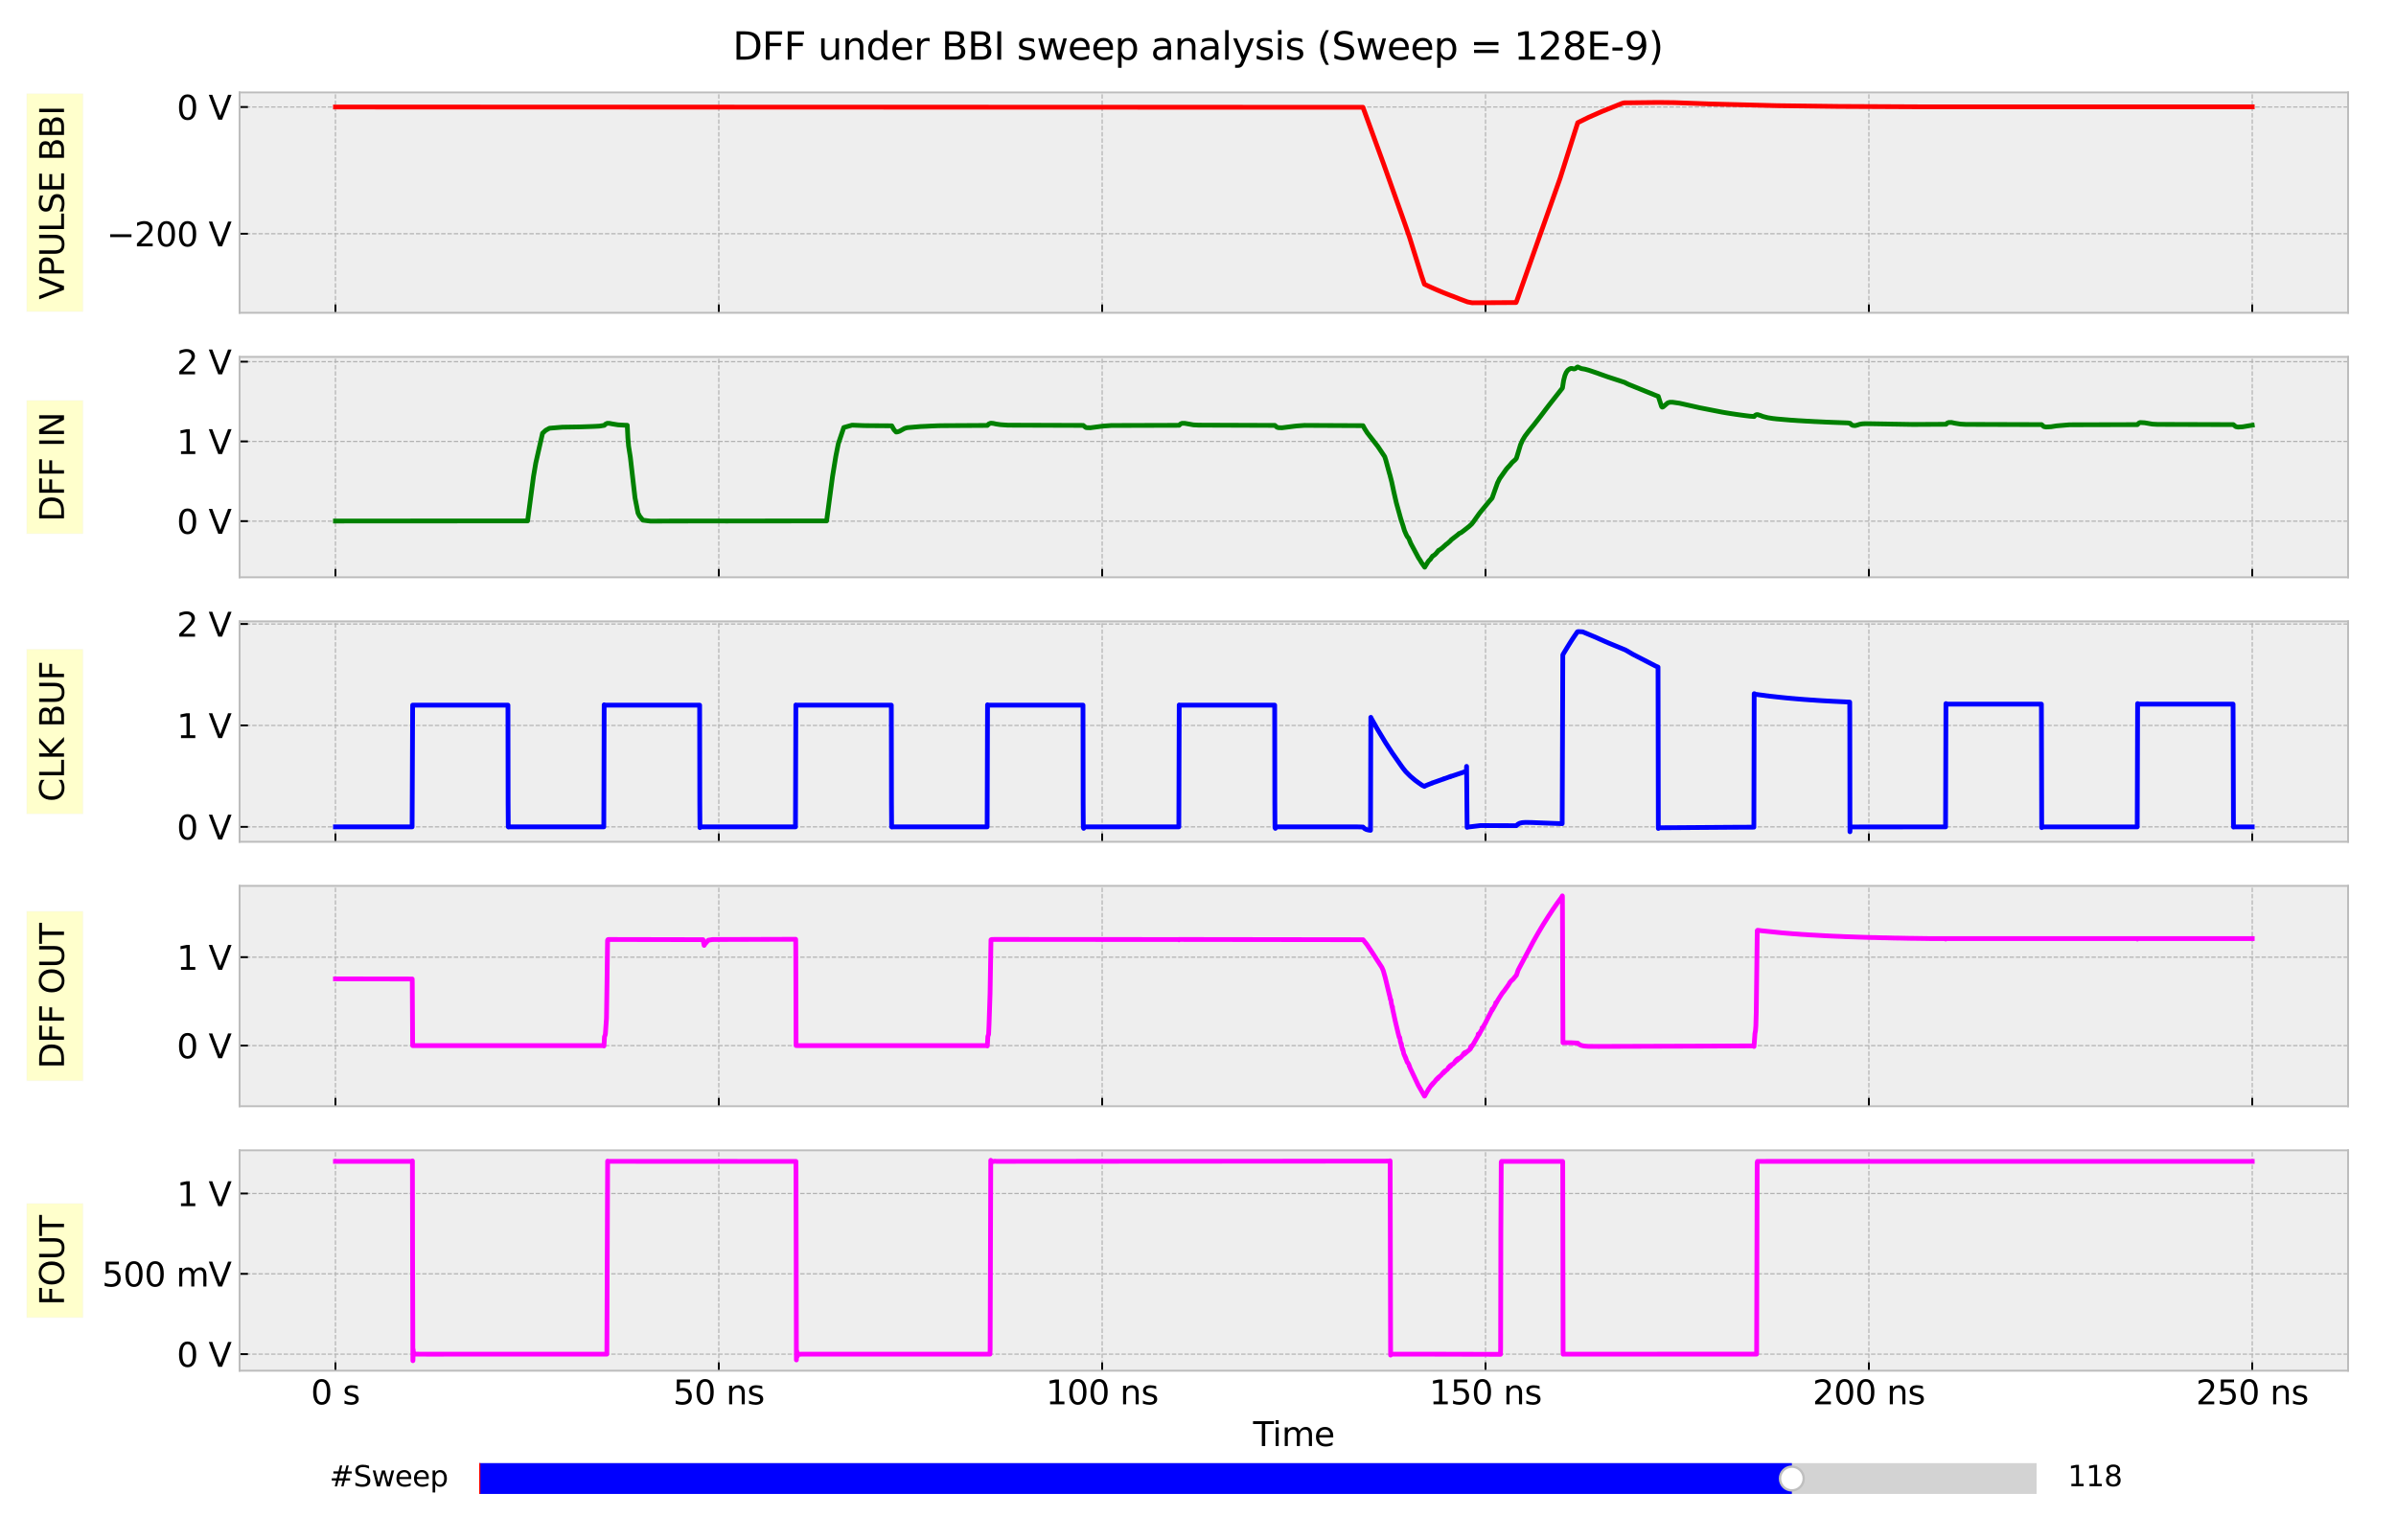<?xml version="1.0" encoding="utf-8" standalone="no"?>
<!DOCTYPE svg PUBLIC "-//W3C//DTD SVG 1.1//EN"
  "http://www.w3.org/Graphics/SVG/1.1/DTD/svg11.dtd">
<svg xmlns:xlink="http://www.w3.org/1999/xlink" width="1008pt" height="648pt" viewBox="0 0 1008 648" xmlns="http://www.w3.org/2000/svg" version="1.1">
 <defs>
  <style type="text/css">*{stroke-linejoin: round; stroke-linecap: butt}</style>
 </defs>
 <g id="figure_1">
  <g id="patch_1">
   <path d="M 0 648 
L 1008 648 
L 1008 0 
L 0 0 
z
" style="fill: #ffffff"/>
  </g>
  <g id="axes_1">
   <g id="patch_2">
    <path d="M 100.8 131.611 
L 987.84 131.611 
L 987.84 38.88 
L 100.8 38.88 
z
" style="fill: #eeeeee"/>
   </g>
   <g id="matplotlib.axis_1">
    <g id="xtick_1">
     <g id="line2d_1">
      <path d="M 141.12 131.611 
L 141.12 38.88 
" clip-path="url(#p26e7df85c1)" style="fill: none; stroke-dasharray: 1.85,0.8; stroke-dashoffset: 0; stroke: #b2b2b2; stroke-width: 0.5"/>
     </g>
     <g id="line2d_2">
      <defs>
       <path id="md56085651d" d="M 0 0 
L 0 -3.5 
" style="stroke: #000000; stroke-width: 0.8"/>
      </defs>
      <g>
       <use xlink:href="#md56085651d" x="141.12" y="131.611" style="stroke: #000000; stroke-width: 0.8"/>
      </g>
     </g>
    </g>
    <g id="xtick_2">
     <g id="line2d_3">
      <path d="M 302.4 131.611 
L 302.4 38.88 
" clip-path="url(#p26e7df85c1)" style="fill: none; stroke-dasharray: 1.85,0.8; stroke-dashoffset: 0; stroke: #b2b2b2; stroke-width: 0.5"/>
     </g>
     <g id="line2d_4">
      <g>
       <use xlink:href="#md56085651d" x="302.4" y="131.611" style="stroke: #000000; stroke-width: 0.8"/>
      </g>
     </g>
    </g>
    <g id="xtick_3">
     <g id="line2d_5">
      <path d="M 463.68 131.611 
L 463.68 38.88 
" clip-path="url(#p26e7df85c1)" style="fill: none; stroke-dasharray: 1.85,0.8; stroke-dashoffset: 0; stroke: #b2b2b2; stroke-width: 0.5"/>
     </g>
     <g id="line2d_6">
      <g>
       <use xlink:href="#md56085651d" x="463.68" y="131.611" style="stroke: #000000; stroke-width: 0.8"/>
      </g>
     </g>
    </g>
    <g id="xtick_4">
     <g id="line2d_7">
      <path d="M 624.96 131.611 
L 624.96 38.88 
" clip-path="url(#p26e7df85c1)" style="fill: none; stroke-dasharray: 1.85,0.8; stroke-dashoffset: 0; stroke: #b2b2b2; stroke-width: 0.5"/>
     </g>
     <g id="line2d_8">
      <g>
       <use xlink:href="#md56085651d" x="624.96" y="131.611" style="stroke: #000000; stroke-width: 0.8"/>
      </g>
     </g>
    </g>
    <g id="xtick_5">
     <g id="line2d_9">
      <path d="M 786.24 131.611 
L 786.24 38.88 
" clip-path="url(#p26e7df85c1)" style="fill: none; stroke-dasharray: 1.85,0.8; stroke-dashoffset: 0; stroke: #b2b2b2; stroke-width: 0.5"/>
     </g>
     <g id="line2d_10">
      <g>
       <use xlink:href="#md56085651d" x="786.24" y="131.611" style="stroke: #000000; stroke-width: 0.8"/>
      </g>
     </g>
    </g>
    <g id="xtick_6">
     <g id="line2d_11">
      <path d="M 947.52 131.611 
L 947.52 38.88 
" clip-path="url(#p26e7df85c1)" style="fill: none; stroke-dasharray: 1.85,0.8; stroke-dashoffset: 0; stroke: #b2b2b2; stroke-width: 0.5"/>
     </g>
     <g id="line2d_12">
      <g>
       <use xlink:href="#md56085651d" x="947.52" y="131.611" style="stroke: #000000; stroke-width: 0.8"/>
      </g>
     </g>
    </g>
   </g>
   <g id="matplotlib.axis_2">
    <g id="ytick_1">
     <g id="line2d_13">
      <path d="M 100.8 98.34 
L 987.84 98.34 
" clip-path="url(#p26e7df85c1)" style="fill: none; stroke-dasharray: 1.85,0.8; stroke-dashoffset: 0; stroke: #b2b2b2; stroke-width: 0.5"/>
     </g>
     <g id="line2d_14">
      <defs>
       <path id="m9f738fc453" d="M 0 0 
L 3.5 0 
" style="stroke: #000000; stroke-width: 0.8"/>
      </defs>
      <g>
       <use xlink:href="#m9f738fc453" x="100.8" y="98.34" style="stroke: #000000; stroke-width: 0.8"/>
      </g>
     </g>
     <g id="text_1">
      <!-- −200 V -->
      <g transform="translate(44.82 103.659) scale(0.14 -0.14)">
       <defs>
        <path id="DejaVuSans-2212" d="M 678 2272 
L 4684 2272 
L 4684 1741 
L 678 1741 
L 678 2272 
z
" transform="scale(0.016)"/>
        <path id="DejaVuSans-32" d="M 1228 531 
L 3431 531 
L 3431 0 
L 469 0 
L 469 531 
Q 828 903 1448 1529 
Q 2069 2156 2228 2338 
Q 2531 2678 2651 2914 
Q 2772 3150 2772 3378 
Q 2772 3750 2511 3984 
Q 2250 4219 1831 4219 
Q 1534 4219 1204 4116 
Q 875 4013 500 3803 
L 500 4441 
Q 881 4594 1212 4672 
Q 1544 4750 1819 4750 
Q 2544 4750 2975 4387 
Q 3406 4025 3406 3419 
Q 3406 3131 3298 2873 
Q 3191 2616 2906 2266 
Q 2828 2175 2409 1742 
Q 1991 1309 1228 531 
z
" transform="scale(0.016)"/>
        <path id="DejaVuSans-30" d="M 2034 4250 
Q 1547 4250 1301 3770 
Q 1056 3291 1056 2328 
Q 1056 1369 1301 889 
Q 1547 409 2034 409 
Q 2525 409 2770 889 
Q 3016 1369 3016 2328 
Q 3016 3291 2770 3770 
Q 2525 4250 2034 4250 
z
M 2034 4750 
Q 2819 4750 3233 4129 
Q 3647 3509 3647 2328 
Q 3647 1150 3233 529 
Q 2819 -91 2034 -91 
Q 1250 -91 836 529 
Q 422 1150 422 2328 
Q 422 3509 836 4129 
Q 1250 4750 2034 4750 
z
" transform="scale(0.016)"/>
        <path id="DejaVuSans-20" transform="scale(0.016)"/>
        <path id="DejaVuSans-56" d="M 1831 0 
L 50 4666 
L 709 4666 
L 2188 738 
L 3669 4666 
L 4325 4666 
L 2547 0 
L 1831 0 
z
" transform="scale(0.016)"/>
       </defs>
       <use xlink:href="#DejaVuSans-2212"/>
       <use xlink:href="#DejaVuSans-32" x="83.789"/>
       <use xlink:href="#DejaVuSans-30" x="147.412"/>
       <use xlink:href="#DejaVuSans-30" x="211.035"/>
       <use xlink:href="#DejaVuSans-20" x="274.658"/>
       <use xlink:href="#DejaVuSans-56" x="306.445"/>
      </g>
     </g>
    </g>
    <g id="ytick_2">
     <g id="line2d_15">
      <path d="M 100.8 45.027 
L 987.84 45.027 
" clip-path="url(#p26e7df85c1)" style="fill: none; stroke-dasharray: 1.85,0.8; stroke-dashoffset: 0; stroke: #b2b2b2; stroke-width: 0.5"/>
     </g>
     <g id="line2d_16">
      <g>
       <use xlink:href="#m9f738fc453" x="100.8" y="45.027" style="stroke: #000000; stroke-width: 0.8"/>
      </g>
     </g>
     <g id="text_2">
      <!-- 0 V -->
      <g transform="translate(74.366 50.346) scale(0.14 -0.14)">
       <use xlink:href="#DejaVuSans-30"/>
       <use xlink:href="#DejaVuSans-20" x="63.623"/>
       <use xlink:href="#DejaVuSans-56" x="95.41"/>
      </g>
     </g>
    </g>
    <g id="text_3">
     <g id="patch_3">
      <path d="M 34.877 131.08 
L 34.877 39.411 
L 11.247 39.411 
L 11.247 131.08 
z
" style="fill: #ffff00; opacity: 0.2; stroke: #eeeeee; stroke-width: 0.5; stroke-linejoin: miter"/>
     </g>
     <!-- VPULSE BBI -->
     <g transform="translate(26.925 126.04) rotate(-90) scale(0.14 -0.14)">
      <defs>
       <path id="DejaVuSans-50" d="M 1259 4147 
L 1259 2394 
L 2053 2394 
Q 2494 2394 2734 2622 
Q 2975 2850 2975 3272 
Q 2975 3691 2734 3919 
Q 2494 4147 2053 4147 
L 1259 4147 
z
M 628 4666 
L 2053 4666 
Q 2838 4666 3239 4311 
Q 3641 3956 3641 3272 
Q 3641 2581 3239 2228 
Q 2838 1875 2053 1875 
L 1259 1875 
L 1259 0 
L 628 0 
L 628 4666 
z
" transform="scale(0.016)"/>
       <path id="DejaVuSans-55" d="M 556 4666 
L 1191 4666 
L 1191 1831 
Q 1191 1081 1462 751 
Q 1734 422 2344 422 
Q 2950 422 3222 751 
Q 3494 1081 3494 1831 
L 3494 4666 
L 4128 4666 
L 4128 1753 
Q 4128 841 3676 375 
Q 3225 -91 2344 -91 
Q 1459 -91 1007 375 
Q 556 841 556 1753 
L 556 4666 
z
" transform="scale(0.016)"/>
       <path id="DejaVuSans-4c" d="M 628 4666 
L 1259 4666 
L 1259 531 
L 3531 531 
L 3531 0 
L 628 0 
L 628 4666 
z
" transform="scale(0.016)"/>
       <path id="DejaVuSans-53" d="M 3425 4513 
L 3425 3897 
Q 3066 4069 2747 4153 
Q 2428 4238 2131 4238 
Q 1616 4238 1336 4038 
Q 1056 3838 1056 3469 
Q 1056 3159 1242 3001 
Q 1428 2844 1947 2747 
L 2328 2669 
Q 3034 2534 3370 2195 
Q 3706 1856 3706 1288 
Q 3706 609 3251 259 
Q 2797 -91 1919 -91 
Q 1588 -91 1214 -16 
Q 841 59 441 206 
L 441 856 
Q 825 641 1194 531 
Q 1563 422 1919 422 
Q 2459 422 2753 634 
Q 3047 847 3047 1241 
Q 3047 1584 2836 1778 
Q 2625 1972 2144 2069 
L 1759 2144 
Q 1053 2284 737 2584 
Q 422 2884 422 3419 
Q 422 4038 858 4394 
Q 1294 4750 2059 4750 
Q 2388 4750 2728 4690 
Q 3069 4631 3425 4513 
z
" transform="scale(0.016)"/>
       <path id="DejaVuSans-45" d="M 628 4666 
L 3578 4666 
L 3578 4134 
L 1259 4134 
L 1259 2753 
L 3481 2753 
L 3481 2222 
L 1259 2222 
L 1259 531 
L 3634 531 
L 3634 0 
L 628 0 
L 628 4666 
z
" transform="scale(0.016)"/>
       <path id="DejaVuSans-42" d="M 1259 2228 
L 1259 519 
L 2272 519 
Q 2781 519 3026 730 
Q 3272 941 3272 1375 
Q 3272 1813 3026 2020 
Q 2781 2228 2272 2228 
L 1259 2228 
z
M 1259 4147 
L 1259 2741 
L 2194 2741 
Q 2656 2741 2882 2914 
Q 3109 3088 3109 3444 
Q 3109 3797 2882 3972 
Q 2656 4147 2194 4147 
L 1259 4147 
z
M 628 4666 
L 2241 4666 
Q 2963 4666 3353 4366 
Q 3744 4066 3744 3513 
Q 3744 3084 3544 2831 
Q 3344 2578 2956 2516 
Q 3422 2416 3680 2098 
Q 3938 1781 3938 1306 
Q 3938 681 3513 340 
Q 3088 0 2303 0 
L 628 0 
L 628 4666 
z
" transform="scale(0.016)"/>
       <path id="DejaVuSans-49" d="M 628 4666 
L 1259 4666 
L 1259 0 
L 628 0 
L 628 4666 
z
" transform="scale(0.016)"/>
      </defs>
      <use xlink:href="#DejaVuSans-56"/>
      <use xlink:href="#DejaVuSans-50" x="68.408"/>
      <use xlink:href="#DejaVuSans-55" x="128.711"/>
      <use xlink:href="#DejaVuSans-4c" x="201.904"/>
      <use xlink:href="#DejaVuSans-53" x="257.617"/>
      <use xlink:href="#DejaVuSans-45" x="321.094"/>
      <use xlink:href="#DejaVuSans-20" x="384.277"/>
      <use xlink:href="#DejaVuSans-42" x="416.064"/>
      <use xlink:href="#DejaVuSans-42" x="484.668"/>
      <use xlink:href="#DejaVuSans-49" x="553.271"/>
     </g>
    </g>
   </g>
   <g id="line2d_17">
    <path d="M 141.12 45.027 
L 573.383 45.136 
L 573.866 46.426 
L 582.092 69.007 
L 589.511 89.864 
L 591.123 94.441 
L 592.93 99.673 
L 596.413 110.808 
L 597.994 115.851 
L 599.252 119.567 
L 600.478 120.153 
L 601.316 120.545 
L 602.349 121.017 
L 602.929 121.273 
L 603.8 121.657 
L 604.381 121.913 
L 605.219 122.27 
L 606.8 122.936 
L 607.445 123.203 
L 608.542 123.629 
L 609.284 123.923 
L 610.38 124.349 
L 611.283 124.677 
L 611.961 124.944 
L 612.767 125.255 
L 614.122 125.805 
L 616.767 126.791 
L 617.38 127.023 
L 619.315 127.396 
L 637.798 127.289 
L 638.024 126.802 
L 656.313 75.088 
L 660.055 63.292 
L 663.764 51.618 
L 668.377 49.341 
L 673.731 46.985 
L 682.44 43.484 
L 683.311 43.269 
L 697.601 43.108 
L 704.407 43.185 
L 719.76 43.746 
L 747.533 44.461 
L 773.176 44.774 
L 808.787 44.946 
L 856.816 44.954 
L 947.52 44.954 
L 947.52 44.954 
" clip-path="url(#p26e7df85c1)" style="fill: none; stroke: #ff0000; stroke-width: 2; stroke-linecap: square"/>
   </g>
   <g id="patch_4">
    <path d="M 100.8 131.611 
L 100.8 38.88 
" style="fill: none; stroke: #bcbcbc; stroke-width: 0.8; stroke-linejoin: miter; stroke-linecap: square"/>
   </g>
   <g id="patch_5">
    <path d="M 987.84 131.611 
L 987.84 38.88 
" style="fill: none; stroke: #bcbcbc; stroke-width: 0.8; stroke-linejoin: miter; stroke-linecap: square"/>
   </g>
   <g id="patch_6">
    <path d="M 100.8 131.611 
L 987.84 131.611 
" style="fill: none; stroke: #bcbcbc; stroke-width: 0.8; stroke-linejoin: miter; stroke-linecap: square"/>
   </g>
   <g id="patch_7">
    <path d="M 100.8 38.88 
L 987.84 38.88 
" style="fill: none; stroke: #bcbcbc; stroke-width: 0.8; stroke-linejoin: miter; stroke-linecap: square"/>
   </g>
  </g>
  <g id="axes_2">
   <g id="patch_8">
    <path d="M 100.8 242.888 
L 987.84 242.888 
L 987.84 150.157 
L 100.8 150.157 
z
" style="fill: #eeeeee"/>
   </g>
   <g id="matplotlib.axis_3">
    <g id="xtick_7">
     <g id="line2d_18">
      <path d="M 141.12 242.888 
L 141.12 150.157 
" clip-path="url(#pe7e5e8b4c7)" style="fill: none; stroke-dasharray: 1.85,0.8; stroke-dashoffset: 0; stroke: #b2b2b2; stroke-width: 0.5"/>
     </g>
     <g id="line2d_19">
      <g>
       <use xlink:href="#md56085651d" x="141.12" y="242.888" style="stroke: #000000; stroke-width: 0.8"/>
      </g>
     </g>
    </g>
    <g id="xtick_8">
     <g id="line2d_20">
      <path d="M 302.4 242.888 
L 302.4 150.157 
" clip-path="url(#pe7e5e8b4c7)" style="fill: none; stroke-dasharray: 1.85,0.8; stroke-dashoffset: 0; stroke: #b2b2b2; stroke-width: 0.5"/>
     </g>
     <g id="line2d_21">
      <g>
       <use xlink:href="#md56085651d" x="302.4" y="242.888" style="stroke: #000000; stroke-width: 0.8"/>
      </g>
     </g>
    </g>
    <g id="xtick_9">
     <g id="line2d_22">
      <path d="M 463.68 242.888 
L 463.68 150.157 
" clip-path="url(#pe7e5e8b4c7)" style="fill: none; stroke-dasharray: 1.85,0.8; stroke-dashoffset: 0; stroke: #b2b2b2; stroke-width: 0.5"/>
     </g>
     <g id="line2d_23">
      <g>
       <use xlink:href="#md56085651d" x="463.68" y="242.888" style="stroke: #000000; stroke-width: 0.8"/>
      </g>
     </g>
    </g>
    <g id="xtick_10">
     <g id="line2d_24">
      <path d="M 624.96 242.888 
L 624.96 150.157 
" clip-path="url(#pe7e5e8b4c7)" style="fill: none; stroke-dasharray: 1.85,0.8; stroke-dashoffset: 0; stroke: #b2b2b2; stroke-width: 0.5"/>
     </g>
     <g id="line2d_25">
      <g>
       <use xlink:href="#md56085651d" x="624.96" y="242.888" style="stroke: #000000; stroke-width: 0.8"/>
      </g>
     </g>
    </g>
    <g id="xtick_11">
     <g id="line2d_26">
      <path d="M 786.24 242.888 
L 786.24 150.157 
" clip-path="url(#pe7e5e8b4c7)" style="fill: none; stroke-dasharray: 1.85,0.8; stroke-dashoffset: 0; stroke: #b2b2b2; stroke-width: 0.5"/>
     </g>
     <g id="line2d_27">
      <g>
       <use xlink:href="#md56085651d" x="786.24" y="242.888" style="stroke: #000000; stroke-width: 0.8"/>
      </g>
     </g>
    </g>
    <g id="xtick_12">
     <g id="line2d_28">
      <path d="M 947.52 242.888 
L 947.52 150.157 
" clip-path="url(#pe7e5e8b4c7)" style="fill: none; stroke-dasharray: 1.85,0.8; stroke-dashoffset: 0; stroke: #b2b2b2; stroke-width: 0.5"/>
     </g>
     <g id="line2d_29">
      <g>
       <use xlink:href="#md56085651d" x="947.52" y="242.888" style="stroke: #000000; stroke-width: 0.8"/>
      </g>
     </g>
    </g>
   </g>
   <g id="matplotlib.axis_4">
    <g id="ytick_3">
     <g id="line2d_30">
      <path d="M 100.8 219.265 
L 987.84 219.265 
" clip-path="url(#pe7e5e8b4c7)" style="fill: none; stroke-dasharray: 1.85,0.8; stroke-dashoffset: 0; stroke: #b2b2b2; stroke-width: 0.5"/>
     </g>
     <g id="line2d_31">
      <g>
       <use xlink:href="#m9f738fc453" x="100.8" y="219.265" style="stroke: #000000; stroke-width: 0.8"/>
      </g>
     </g>
     <g id="text_4">
      <!-- 0 V -->
      <g transform="translate(74.366 224.584) scale(0.14 -0.14)">
       <use xlink:href="#DejaVuSans-30"/>
       <use xlink:href="#DejaVuSans-20" x="63.623"/>
       <use xlink:href="#DejaVuSans-56" x="95.41"/>
      </g>
     </g>
    </g>
    <g id="ytick_4">
     <g id="line2d_32">
      <path d="M 100.8 185.723 
L 987.84 185.723 
" clip-path="url(#pe7e5e8b4c7)" style="fill: none; stroke-dasharray: 1.85,0.8; stroke-dashoffset: 0; stroke: #b2b2b2; stroke-width: 0.5"/>
     </g>
     <g id="line2d_33">
      <g>
       <use xlink:href="#m9f738fc453" x="100.8" y="185.723" style="stroke: #000000; stroke-width: 0.8"/>
      </g>
     </g>
     <g id="text_5">
      <!-- 1 V -->
      <g transform="translate(74.366 191.042) scale(0.14 -0.14)">
       <defs>
        <path id="DejaVuSans-31" d="M 794 531 
L 1825 531 
L 1825 4091 
L 703 3866 
L 703 4441 
L 1819 4666 
L 2450 4666 
L 2450 531 
L 3481 531 
L 3481 0 
L 794 0 
L 794 531 
z
" transform="scale(0.016)"/>
       </defs>
       <use xlink:href="#DejaVuSans-31"/>
       <use xlink:href="#DejaVuSans-20" x="63.623"/>
       <use xlink:href="#DejaVuSans-56" x="95.41"/>
      </g>
     </g>
    </g>
    <g id="ytick_5">
     <g id="line2d_34">
      <path d="M 100.8 152.182 
L 987.84 152.182 
" clip-path="url(#pe7e5e8b4c7)" style="fill: none; stroke-dasharray: 1.85,0.8; stroke-dashoffset: 0; stroke: #b2b2b2; stroke-width: 0.5"/>
     </g>
     <g id="line2d_35">
      <g>
       <use xlink:href="#m9f738fc453" x="100.8" y="152.182" style="stroke: #000000; stroke-width: 0.8"/>
      </g>
     </g>
     <g id="text_6">
      <!-- 2 V -->
      <g transform="translate(74.366 157.501) scale(0.14 -0.14)">
       <use xlink:href="#DejaVuSans-32"/>
       <use xlink:href="#DejaVuSans-20" x="63.623"/>
       <use xlink:href="#DejaVuSans-56" x="95.41"/>
      </g>
     </g>
    </g>
    <g id="text_7">
     <g id="patch_9">
      <path d="M 34.877 224.532 
L 34.877 168.514 
L 11.247 168.514 
L 11.247 224.532 
z
" style="fill: #ffff00; opacity: 0.2; stroke: #eeeeee; stroke-width: 0.5; stroke-linejoin: miter"/>
     </g>
     <!-- DFF IN -->
     <g transform="translate(26.925 219.492) rotate(-90) scale(0.14 -0.14)">
      <defs>
       <path id="DejaVuSans-44" d="M 1259 4147 
L 1259 519 
L 2022 519 
Q 2988 519 3436 956 
Q 3884 1394 3884 2338 
Q 3884 3275 3436 3711 
Q 2988 4147 2022 4147 
L 1259 4147 
z
M 628 4666 
L 1925 4666 
Q 3281 4666 3915 4102 
Q 4550 3538 4550 2338 
Q 4550 1131 3912 565 
Q 3275 0 1925 0 
L 628 0 
L 628 4666 
z
" transform="scale(0.016)"/>
       <path id="DejaVuSans-46" d="M 628 4666 
L 3309 4666 
L 3309 4134 
L 1259 4134 
L 1259 2759 
L 3109 2759 
L 3109 2228 
L 1259 2228 
L 1259 0 
L 628 0 
L 628 4666 
z
" transform="scale(0.016)"/>
       <path id="DejaVuSans-4e" d="M 628 4666 
L 1478 4666 
L 3547 763 
L 3547 4666 
L 4159 4666 
L 4159 0 
L 3309 0 
L 1241 3903 
L 1241 0 
L 628 0 
L 628 4666 
z
" transform="scale(0.016)"/>
      </defs>
      <use xlink:href="#DejaVuSans-44"/>
      <use xlink:href="#DejaVuSans-46" x="77.002"/>
      <use xlink:href="#DejaVuSans-46" x="134.521"/>
      <use xlink:href="#DejaVuSans-20" x="192.041"/>
      <use xlink:href="#DejaVuSans-49" x="223.828"/>
      <use xlink:href="#DejaVuSans-4e" x="253.32"/>
     </g>
    </g>
   </g>
   <g id="line2d_36">
    <path d="M 141.12 219.216 
L 221.954 219.17 
L 224.437 200.481 
L 225.405 194.796 
L 228.243 182.296 
L 229.598 181.041 
L 231.179 180.179 
L 236.566 179.73 
L 243.662 179.619 
L 245.146 179.575 
L 248.403 179.465 
L 250.113 179.398 
L 252.177 179.287 
L 254.242 178.961 
L 254.758 178.432 
L 255.5 178.096 
L 256.371 178.116 
L 257.532 178.348 
L 259.983 178.747 
L 262.37 178.884 
L 263.886 178.935 
L 264.144 184.107 
L 264.435 187.626 
L 265.177 192.314 
L 267.144 209.426 
L 268.402 215.851 
L 269.08 217.161 
L 270.467 218.858 
L 273.724 219.267 
L 282.595 219.22 
L 297.11 219.209 
L 305.884 219.215 
L 347.752 219.172 
L 350.236 200.521 
L 351.623 191.993 
L 352.687 186.67 
L 354.977 179.864 
L 358.493 178.878 
L 360.235 178.948 
L 363.074 179.059 
L 364.396 179.086 
L 375.17 179.156 
L 375.718 180.135 
L 376.169 180.877 
L 377.008 181.772 
L 377.524 181.722 
L 378.427 181.433 
L 380.46 180.296 
L 381.588 179.941 
L 387.201 179.468 
L 389.652 179.357 
L 391.814 179.243 
L 394.555 179.133 
L 395.942 179.099 
L 415.393 178.992 
L 415.973 178.375 
L 416.844 178.042 
L 417.909 178.146 
L 419.167 178.425 
L 420.909 178.676 
L 424.005 178.888 
L 455.713 178.988 
L 456.809 179.867 
L 457.261 179.938 
L 458.713 179.978 
L 462.745 179.448 
L 464.164 179.263 
L 467.518 179.025 
L 496.065 178.945 
L 496.581 178.411 
L 497.258 178.11 
L 498.387 178.103 
L 502.065 178.757 
L 504.258 178.874 
L 536.353 178.985 
L 537.256 179.78 
L 537.901 179.938 
L 539.353 179.978 
L 544.449 179.337 
L 545.61 179.206 
L 548.804 178.985 
L 573.415 179.096 
L 574.189 180.508 
L 575.254 182.165 
L 579.705 187.896 
L 582.543 192.136 
L 582.995 193.522 
L 584.382 198.596 
L 584.769 199.943 
L 585.479 202.713 
L 586.382 206.954 
L 587.446 211.575 
L 589.285 218.189 
L 590.285 221.278 
L 590.414 221.731 
L 590.865 223.233 
L 591.672 225.096 
L 592.156 225.933 
L 592.575 226.38 
L 592.769 226.816 
L 593.51 228.612 
L 596.736 234.646 
L 597.639 236.027 
L 597.929 236.579 
L 599.381 238.648 
L 599.478 238.478 
L 599.768 237.977 
L 600.574 236.694 
L 600.962 236.104 
L 601.123 235.945 
L 601.413 235.617 
L 601.736 235.363 
L 602.155 234.718 
L 602.445 234.278 
L 602.542 234.231 
L 602.703 233.954 
L 602.736 233.995 
L 602.865 233.947 
L 603.155 233.697 
L 603.671 233.331 
L 604.381 232.608 
L 604.8 232.025 
L 604.897 232.032 
L 605.155 231.593 
L 605.316 231.567 
L 605.51 231.405 
L 605.768 231.263 
L 606.639 230.633 
L 608.509 228.94 
L 608.864 228.733 
L 610.219 227.514 
L 610.445 227.206 
L 610.574 227.093 
L 613.541 224.802 
L 613.832 224.453 
L 614.122 224.36 
L 614.638 224.121 
L 615.767 223.29 
L 618.122 221.427 
L 619.154 220.471 
L 619.864 219.557 
L 621.089 217.82 
L 621.767 216.874 
L 622.154 216.309 
L 622.831 215.433 
L 626.702 210.735 
L 627.734 209.555 
L 628.218 208.196 
L 629.992 203.215 
L 630.895 201.399 
L 632.895 198.557 
L 633.605 197.541 
L 634.314 196.7 
L 635.088 195.877 
L 636.185 194.545 
L 637.379 193.5 
L 637.927 192.868 
L 638.346 191.539 
L 639.669 187.165 
L 640.507 185.261 
L 641.572 183.496 
L 643.12 181.437 
L 644.636 179.572 
L 645.443 178.579 
L 648.249 174.97 
L 650.378 172.139 
L 651.7 170.408 
L 657.313 163.267 
L 657.829 160.027 
L 658.345 158.045 
L 658.893 156.734 
L 659.538 155.811 
L 660.313 155.238 
L 660.861 155.02 
L 661.313 155.02 
L 662.087 155.234 
L 662.667 155.14 
L 663.538 154.48 
L 663.732 154.392 
L 665.248 155.067 
L 666.828 155.342 
L 668.473 155.794 
L 672.409 157.129 
L 672.957 157.347 
L 673.763 157.626 
L 675.828 158.367 
L 676.666 158.652 
L 683.505 160.896 
L 684.182 161.255 
L 685.117 161.711 
L 696.697 166.41 
L 697.633 166.766 
L 699.02 171.039 
L 699.278 171.294 
L 699.536 171.26 
L 699.858 171.019 
L 701.633 169.499 
L 702.536 169.234 
L 703.6 169.231 
L 706.535 169.647 
L 713.535 171.213 
L 714.922 171.535 
L 715.503 171.646 
L 724.534 173.414 
L 724.954 173.481 
L 725.792 173.628 
L 728.115 174.004 
L 728.824 174.111 
L 729.469 174.205 
L 730.179 174.316 
L 731.76 174.537 
L 732.534 174.645 
L 734.018 174.843 
L 734.888 174.953 
L 736.146 175.104 
L 737.985 175.238 
L 738.404 174.739 
L 738.985 174.447 
L 739.437 174.454 
L 740.566 174.792 
L 741.598 175.205 
L 743.694 175.745 
L 745.823 176.077 
L 746.823 176.184 
L 747.404 176.255 
L 753.339 176.761 
L 755.081 176.872 
L 755.565 176.909 
L 756.403 176.972 
L 757.113 177.009 
L 757.532 177.03 
L 760.177 177.194 
L 760.951 177.224 
L 763.37 177.365 
L 764.112 177.395 
L 766.08 177.489 
L 768.435 177.6 
L 768.854 177.616 
L 771.596 177.727 
L 773.209 177.784 
L 776.047 177.892 
L 776.692 177.918 
L 777.466 177.949 
L 778.37 178.11 
L 778.789 178.609 
L 779.466 178.978 
L 780.434 179.069 
L 781.208 178.884 
L 782.369 178.519 
L 783.272 178.351 
L 784.079 178.291 
L 784.885 178.267 
L 785.95 178.264 
L 787.208 178.284 
L 793.788 178.395 
L 795.11 178.425 
L 795.981 178.442 
L 797.207 178.458 
L 803.82 178.569 
L 805.013 178.582 
L 818.69 178.512 
L 819.173 178.022 
L 819.786 177.771 
L 821.012 177.744 
L 822.334 178.042 
L 824.754 178.435 
L 827.012 178.559 
L 858.913 178.653 
L 859.848 179.478 
L 860.784 179.656 
L 862.88 179.548 
L 865.203 179.176 
L 870.654 178.72 
L 899.233 178.653 
L 899.781 178.046 
L 900.329 177.774 
L 902.265 177.881 
L 905.523 178.448 
L 907.684 178.562 
L 939.553 178.653 
L 940.617 179.508 
L 941.553 179.693 
L 943.456 179.585 
L 946.423 179.079 
L 947.52 178.908 
L 947.52 178.908 
" clip-path="url(#pe7e5e8b4c7)" style="fill: none; stroke: #008000; stroke-width: 2; stroke-linecap: square"/>
   </g>
   <g id="patch_10">
    <path d="M 100.8 242.888 
L 100.8 150.157 
" style="fill: none; stroke: #bcbcbc; stroke-width: 0.8; stroke-linejoin: miter; stroke-linecap: square"/>
   </g>
   <g id="patch_11">
    <path d="M 987.84 242.888 
L 987.84 150.157 
" style="fill: none; stroke: #bcbcbc; stroke-width: 0.8; stroke-linejoin: miter; stroke-linecap: square"/>
   </g>
   <g id="patch_12">
    <path d="M 100.8 242.888 
L 987.84 242.888 
" style="fill: none; stroke: #bcbcbc; stroke-width: 0.8; stroke-linejoin: miter; stroke-linecap: square"/>
   </g>
   <g id="patch_13">
    <path d="M 100.8 150.157 
L 987.84 150.157 
" style="fill: none; stroke: #bcbcbc; stroke-width: 0.8; stroke-linejoin: miter; stroke-linecap: square"/>
   </g>
  </g>
  <g id="axes_3">
   <g id="patch_14">
    <path d="M 100.8 354.166 
L 987.84 354.166 
L 987.84 261.434 
L 100.8 261.434 
z
" style="fill: #eeeeee"/>
   </g>
   <g id="matplotlib.axis_5">
    <g id="xtick_13">
     <g id="line2d_37">
      <path d="M 141.12 354.166 
L 141.12 261.434 
" clip-path="url(#pbe7b9eeac1)" style="fill: none; stroke-dasharray: 1.85,0.8; stroke-dashoffset: 0; stroke: #b2b2b2; stroke-width: 0.5"/>
     </g>
     <g id="line2d_38">
      <g>
       <use xlink:href="#md56085651d" x="141.12" y="354.166" style="stroke: #000000; stroke-width: 0.8"/>
      </g>
     </g>
    </g>
    <g id="xtick_14">
     <g id="line2d_39">
      <path d="M 302.4 354.166 
L 302.4 261.434 
" clip-path="url(#pbe7b9eeac1)" style="fill: none; stroke-dasharray: 1.85,0.8; stroke-dashoffset: 0; stroke: #b2b2b2; stroke-width: 0.5"/>
     </g>
     <g id="line2d_40">
      <g>
       <use xlink:href="#md56085651d" x="302.4" y="354.166" style="stroke: #000000; stroke-width: 0.8"/>
      </g>
     </g>
    </g>
    <g id="xtick_15">
     <g id="line2d_41">
      <path d="M 463.68 354.166 
L 463.68 261.434 
" clip-path="url(#pbe7b9eeac1)" style="fill: none; stroke-dasharray: 1.85,0.8; stroke-dashoffset: 0; stroke: #b2b2b2; stroke-width: 0.5"/>
     </g>
     <g id="line2d_42">
      <g>
       <use xlink:href="#md56085651d" x="463.68" y="354.166" style="stroke: #000000; stroke-width: 0.8"/>
      </g>
     </g>
    </g>
    <g id="xtick_16">
     <g id="line2d_43">
      <path d="M 624.96 354.166 
L 624.96 261.434 
" clip-path="url(#pbe7b9eeac1)" style="fill: none; stroke-dasharray: 1.85,0.8; stroke-dashoffset: 0; stroke: #b2b2b2; stroke-width: 0.5"/>
     </g>
     <g id="line2d_44">
      <g>
       <use xlink:href="#md56085651d" x="624.96" y="354.166" style="stroke: #000000; stroke-width: 0.8"/>
      </g>
     </g>
    </g>
    <g id="xtick_17">
     <g id="line2d_45">
      <path d="M 786.24 354.166 
L 786.24 261.434 
" clip-path="url(#pbe7b9eeac1)" style="fill: none; stroke-dasharray: 1.85,0.8; stroke-dashoffset: 0; stroke: #b2b2b2; stroke-width: 0.5"/>
     </g>
     <g id="line2d_46">
      <g>
       <use xlink:href="#md56085651d" x="786.24" y="354.166" style="stroke: #000000; stroke-width: 0.8"/>
      </g>
     </g>
    </g>
    <g id="xtick_18">
     <g id="line2d_47">
      <path d="M 947.52 354.166 
L 947.52 261.434 
" clip-path="url(#pbe7b9eeac1)" style="fill: none; stroke-dasharray: 1.85,0.8; stroke-dashoffset: 0; stroke: #b2b2b2; stroke-width: 0.5"/>
     </g>
     <g id="line2d_48">
      <g>
       <use xlink:href="#md56085651d" x="947.52" y="354.166" style="stroke: #000000; stroke-width: 0.8"/>
      </g>
     </g>
    </g>
   </g>
   <g id="matplotlib.axis_6">
    <g id="ytick_6">
     <g id="line2d_49">
      <path d="M 100.8 347.894 
L 987.84 347.894 
" clip-path="url(#pbe7b9eeac1)" style="fill: none; stroke-dasharray: 1.85,0.8; stroke-dashoffset: 0; stroke: #b2b2b2; stroke-width: 0.5"/>
     </g>
     <g id="line2d_50">
      <g>
       <use xlink:href="#m9f738fc453" x="100.8" y="347.894" style="stroke: #000000; stroke-width: 0.8"/>
      </g>
     </g>
     <g id="text_8">
      <!-- 0 V -->
      <g transform="translate(74.366 353.213) scale(0.14 -0.14)">
       <use xlink:href="#DejaVuSans-30"/>
       <use xlink:href="#DejaVuSans-20" x="63.623"/>
       <use xlink:href="#DejaVuSans-56" x="95.41"/>
      </g>
     </g>
    </g>
    <g id="ytick_7">
     <g id="line2d_51">
      <path d="M 100.8 305.218 
L 987.84 305.218 
" clip-path="url(#pbe7b9eeac1)" style="fill: none; stroke-dasharray: 1.85,0.8; stroke-dashoffset: 0; stroke: #b2b2b2; stroke-width: 0.5"/>
     </g>
     <g id="line2d_52">
      <g>
       <use xlink:href="#m9f738fc453" x="100.8" y="305.218" style="stroke: #000000; stroke-width: 0.8"/>
      </g>
     </g>
     <g id="text_9">
      <!-- 1 V -->
      <g transform="translate(74.366 310.537) scale(0.14 -0.14)">
       <use xlink:href="#DejaVuSans-31"/>
       <use xlink:href="#DejaVuSans-20" x="63.623"/>
       <use xlink:href="#DejaVuSans-56" x="95.41"/>
      </g>
     </g>
    </g>
    <g id="ytick_8">
     <g id="line2d_53">
      <path d="M 100.8 262.543 
L 987.84 262.543 
" clip-path="url(#pbe7b9eeac1)" style="fill: none; stroke-dasharray: 1.85,0.8; stroke-dashoffset: 0; stroke: #b2b2b2; stroke-width: 0.5"/>
     </g>
     <g id="line2d_54">
      <g>
       <use xlink:href="#m9f738fc453" x="100.8" y="262.543" style="stroke: #000000; stroke-width: 0.8"/>
      </g>
     </g>
     <g id="text_10">
      <!-- 2 V -->
      <g transform="translate(74.366 267.862) scale(0.14 -0.14)">
       <use xlink:href="#DejaVuSans-32"/>
       <use xlink:href="#DejaVuSans-20" x="63.623"/>
       <use xlink:href="#DejaVuSans-56" x="95.41"/>
      </g>
     </g>
    </g>
    <g id="text_11">
     <g id="patch_15">
      <path d="M 34.877 342.395 
L 34.877 273.205 
L 11.247 273.205 
L 11.247 342.395 
z
" style="fill: #ffff00; opacity: 0.2; stroke: #eeeeee; stroke-width: 0.5; stroke-linejoin: miter"/>
     </g>
     <!-- CLK BUF -->
     <g transform="translate(26.925 337.355) rotate(-90) scale(0.14 -0.14)">
      <defs>
       <path id="DejaVuSans-43" d="M 4122 4306 
L 4122 3641 
Q 3803 3938 3442 4084 
Q 3081 4231 2675 4231 
Q 1875 4231 1450 3742 
Q 1025 3253 1025 2328 
Q 1025 1406 1450 917 
Q 1875 428 2675 428 
Q 3081 428 3442 575 
Q 3803 722 4122 1019 
L 4122 359 
Q 3791 134 3420 21 
Q 3050 -91 2638 -91 
Q 1578 -91 968 557 
Q 359 1206 359 2328 
Q 359 3453 968 4101 
Q 1578 4750 2638 4750 
Q 3056 4750 3426 4639 
Q 3797 4528 4122 4306 
z
" transform="scale(0.016)"/>
       <path id="DejaVuSans-4b" d="M 628 4666 
L 1259 4666 
L 1259 2694 
L 3353 4666 
L 4166 4666 
L 1850 2491 
L 4331 0 
L 3500 0 
L 1259 2247 
L 1259 0 
L 628 0 
L 628 4666 
z
" transform="scale(0.016)"/>
      </defs>
      <use xlink:href="#DejaVuSans-43"/>
      <use xlink:href="#DejaVuSans-4c" x="69.824"/>
      <use xlink:href="#DejaVuSans-4b" x="125.537"/>
      <use xlink:href="#DejaVuSans-20" x="191.113"/>
      <use xlink:href="#DejaVuSans-42" x="222.9"/>
      <use xlink:href="#DejaVuSans-55" x="291.504"/>
      <use xlink:href="#DejaVuSans-46" x="364.697"/>
     </g>
    </g>
   </g>
   <g id="line2d_55">
    <path d="M 141.12 347.893 
L 173.376 347.893 
L 173.602 296.683 
L 213.696 296.683 
L 213.761 337.532 
L 213.825 347.875 
L 213.89 347.813 
L 213.954 347.984 
L 214.019 347.899 
L 215.373 347.889 
L 223.502 347.893 
L 254.016 347.893 
L 254.177 296.525 
L 254.242 296.798 
L 254.403 296.675 
L 254.855 296.683 
L 294.336 296.683 
L 294.401 337.496 
L 294.465 348.213 
L 294.53 347.471 
L 294.626 347.961 
L 294.659 347.931 
L 294.884 347.87 
L 295.207 347.91 
L 295.497 347.893 
L 320.915 347.893 
L 334.656 347.893 
L 334.817 296.606 
L 334.882 296.7 
L 335.204 296.688 
L 336.075 296.683 
L 374.976 296.683 
L 375.041 337.536 
L 375.105 347.895 
L 375.17 347.808 
L 375.234 347.977 
L 375.299 347.899 
L 376.718 347.889 
L 385.137 347.893 
L 415.296 347.893 
L 415.457 296.525 
L 415.522 296.798 
L 415.683 296.67 
L 416.651 296.688 
L 455.616 296.683 
L 455.681 337.499 
L 455.745 348.218 
L 455.81 347.273 
L 455.906 348.52 
L 455.939 347.963 
L 456.132 347.868 
L 456.519 347.893 
L 490.259 347.893 
L 495.936 347.893 
L 496.097 296.598 
L 496.162 296.7 
L 497.129 296.683 
L 536.256 296.683 
L 536.321 337.499 
L 536.385 348.218 
L 536.45 347.274 
L 536.546 348.52 
L 536.579 347.963 
L 536.772 347.868 
L 537.159 347.893 
L 570.899 347.893 
L 573.415 347.973 
L 574.092 348.617 
L 574.866 349.02 
L 575.931 349.28 
L 576.576 349.351 
L 576.705 301.809 
L 576.802 302.065 
L 577.382 303.106 
L 579.673 307.117 
L 582.963 312.559 
L 585.704 316.776 
L 589.382 322.027 
L 589.575 322.301 
L 590.285 323.264 
L 591.382 324.644 
L 593.317 326.583 
L 595.414 328.35 
L 596.736 329.316 
L 597.446 329.815 
L 597.639 329.933 
L 597.833 330.103 
L 598.446 330.48 
L 599.252 330.864 
L 599.865 330.509 
L 600.091 330.431 
L 600.833 330.116 
L 602.413 329.506 
L 602.445 329.544 
L 602.478 329.433 
L 603.736 329.021 
L 607.122 327.809 
L 607.251 327.809 
L 607.413 327.637 
L 607.445 327.683 
L 607.51 327.601 
L 607.574 327.674 
L 607.929 327.525 
L 608.026 327.516 
L 608.284 327.397 
L 608.574 327.309 
L 609.929 326.802 
L 609.961 326.872 
L 609.993 326.831 
L 610.025 326.724 
L 610.09 326.8 
L 610.187 326.72 
L 610.316 326.682 
L 610.348 326.74 
L 610.38 326.687 
L 610.509 326.566 
L 610.574 326.639 
L 610.638 326.582 
L 610.767 326.558 
L 610.896 326.483 
L 611.122 326.436 
L 616.896 324.486 
L 616.993 322.447 
L 617.219 348.111 
L 617.348 348.022 
L 617.928 347.933 
L 622.863 347.339 
L 628.153 347.373 
L 637.927 347.397 
L 638.572 346.778 
L 639.346 346.372 
L 640.346 346.124 
L 641.83 346.018 
L 644.572 346.07 
L 649.055 346.255 
L 657.216 346.553 
L 657.474 275.482 
L 658.732 273.382 
L 659.313 272.431 
L 660.28 270.856 
L 660.958 269.785 
L 662.119 268.005 
L 663.603 265.85 
L 663.925 265.731 
L 665.828 265.842 
L 671.409 268.176 
L 673.021 268.906 
L 675.473 269.998 
L 676.763 270.557 
L 683.763 273.446 
L 684.343 273.771 
L 686.601 275.081 
L 687.021 275.324 
L 696.504 280.219 
L 697.536 280.671 
L 697.665 348.565 
L 697.762 348.246 
L 697.955 348.269 
L 699.891 348.252 
L 703.729 348.235 
L 729.179 348.06 
L 737.856 348.022 
L 737.985 291.861 
L 738.082 292.07 
L 738.114 291.878 
L 738.179 292.057 
L 738.533 292.121 
L 739.437 292.228 
L 739.791 292.292 
L 740.598 292.399 
L 740.856 292.42 
L 741.565 292.527 
L 741.823 292.548 
L 742.63 292.655 
L 742.952 292.714 
L 743.985 292.825 
L 744.307 292.885 
L 745.339 292.996 
L 745.597 293.017 
L 746.501 293.124 
L 746.759 293.145 
L 747.662 293.252 
L 747.92 293.273 
L 748.823 293.38 
L 749.081 293.402 
L 750.081 293.508 
L 750.339 293.53 
L 751.339 293.636 
L 751.597 293.658 
L 752.694 293.764 
L 752.952 293.786 
L 754.145 293.892 
L 754.403 293.909 
L 755.597 294.02 
L 755.855 294.037 
L 757.145 294.148 
L 757.403 294.165 
L 758.79 294.276 
L 759.048 294.298 
L 760.532 294.404 
L 760.79 294.426 
L 761.306 294.464 
L 762.79 294.549 
L 764.209 294.66 
L 764.467 294.678 
L 766.241 294.788 
L 766.499 294.806 
L 768.467 294.916 
L 768.725 294.934 
L 770.789 295.045 
L 771.047 295.062 
L 773.402 295.173 
L 773.66 295.19 
L 776.112 295.301 
L 776.37 295.318 
L 778.176 295.403 
L 778.208 300.55 
L 778.273 349.95 
L 778.337 347.828 
L 778.37 347.991 
L 778.466 347.924 
L 779.337 347.928 
L 818.496 347.905 
L 818.657 296.035 
L 818.722 296.517 
L 818.819 296.077 
L 818.883 296.239 
L 819.367 296.257 
L 858.816 296.257 
L 858.945 348.22 
L 859.106 347.972 
L 859.364 347.877 
L 859.719 347.923 
L 860.042 347.905 
L 898.297 347.905 
L 899.136 347.905 
L 899.297 296.035 
L 899.362 296.517 
L 899.459 296.077 
L 899.523 296.239 
L 900.007 296.257 
L 939.456 296.257 
L 939.488 303.951 
L 939.617 347.854 
L 939.65 347.978 
L 939.714 347.86 
L 939.811 347.877 
L 940.004 347.931 
L 940.23 347.904 
L 945.681 347.905 
L 947.52 347.905 
L 947.52 347.905 
" clip-path="url(#pbe7b9eeac1)" style="fill: none; stroke: #0000ff; stroke-width: 2; stroke-linecap: square"/>
   </g>
   <g id="patch_16">
    <path d="M 100.8 354.166 
L 100.8 261.434 
" style="fill: none; stroke: #bcbcbc; stroke-width: 0.8; stroke-linejoin: miter; stroke-linecap: square"/>
   </g>
   <g id="patch_17">
    <path d="M 987.84 354.166 
L 987.84 261.434 
" style="fill: none; stroke: #bcbcbc; stroke-width: 0.8; stroke-linejoin: miter; stroke-linecap: square"/>
   </g>
   <g id="patch_18">
    <path d="M 100.8 354.166 
L 987.84 354.166 
" style="fill: none; stroke: #bcbcbc; stroke-width: 0.8; stroke-linejoin: miter; stroke-linecap: square"/>
   </g>
   <g id="patch_19">
    <path d="M 100.8 261.434 
L 987.84 261.434 
" style="fill: none; stroke: #bcbcbc; stroke-width: 0.8; stroke-linejoin: miter; stroke-linecap: square"/>
   </g>
  </g>
  <g id="axes_4">
   <g id="patch_20">
    <path d="M 100.8 465.443 
L 987.84 465.443 
L 987.84 372.712 
L 100.8 372.712 
z
" style="fill: #eeeeee"/>
   </g>
   <g id="matplotlib.axis_7">
    <g id="xtick_19">
     <g id="line2d_56">
      <path d="M 141.12 465.443 
L 141.12 372.712 
" clip-path="url(#p3e481de9a5)" style="fill: none; stroke-dasharray: 1.85,0.8; stroke-dashoffset: 0; stroke: #b2b2b2; stroke-width: 0.5"/>
     </g>
     <g id="line2d_57">
      <g>
       <use xlink:href="#md56085651d" x="141.12" y="465.443" style="stroke: #000000; stroke-width: 0.8"/>
      </g>
     </g>
    </g>
    <g id="xtick_20">
     <g id="line2d_58">
      <path d="M 302.4 465.443 
L 302.4 372.712 
" clip-path="url(#p3e481de9a5)" style="fill: none; stroke-dasharray: 1.85,0.8; stroke-dashoffset: 0; stroke: #b2b2b2; stroke-width: 0.5"/>
     </g>
     <g id="line2d_59">
      <g>
       <use xlink:href="#md56085651d" x="302.4" y="465.443" style="stroke: #000000; stroke-width: 0.8"/>
      </g>
     </g>
    </g>
    <g id="xtick_21">
     <g id="line2d_60">
      <path d="M 463.68 465.443 
L 463.68 372.712 
" clip-path="url(#p3e481de9a5)" style="fill: none; stroke-dasharray: 1.85,0.8; stroke-dashoffset: 0; stroke: #b2b2b2; stroke-width: 0.5"/>
     </g>
     <g id="line2d_61">
      <g>
       <use xlink:href="#md56085651d" x="463.68" y="465.443" style="stroke: #000000; stroke-width: 0.8"/>
      </g>
     </g>
    </g>
    <g id="xtick_22">
     <g id="line2d_62">
      <path d="M 624.96 465.443 
L 624.96 372.712 
" clip-path="url(#p3e481de9a5)" style="fill: none; stroke-dasharray: 1.85,0.8; stroke-dashoffset: 0; stroke: #b2b2b2; stroke-width: 0.5"/>
     </g>
     <g id="line2d_63">
      <g>
       <use xlink:href="#md56085651d" x="624.96" y="465.443" style="stroke: #000000; stroke-width: 0.8"/>
      </g>
     </g>
    </g>
    <g id="xtick_23">
     <g id="line2d_64">
      <path d="M 786.24 465.443 
L 786.24 372.712 
" clip-path="url(#p3e481de9a5)" style="fill: none; stroke-dasharray: 1.85,0.8; stroke-dashoffset: 0; stroke: #b2b2b2; stroke-width: 0.5"/>
     </g>
     <g id="line2d_65">
      <g>
       <use xlink:href="#md56085651d" x="786.24" y="465.443" style="stroke: #000000; stroke-width: 0.8"/>
      </g>
     </g>
    </g>
    <g id="xtick_24">
     <g id="line2d_66">
      <path d="M 947.52 465.443 
L 947.52 372.712 
" clip-path="url(#p3e481de9a5)" style="fill: none; stroke-dasharray: 1.85,0.8; stroke-dashoffset: 0; stroke: #b2b2b2; stroke-width: 0.5"/>
     </g>
     <g id="line2d_67">
      <g>
       <use xlink:href="#md56085651d" x="947.52" y="465.443" style="stroke: #000000; stroke-width: 0.8"/>
      </g>
     </g>
    </g>
   </g>
   <g id="matplotlib.axis_8">
    <g id="ytick_9">
     <g id="line2d_68">
      <path d="M 100.8 439.93 
L 987.84 439.93 
" clip-path="url(#p3e481de9a5)" style="fill: none; stroke-dasharray: 1.85,0.8; stroke-dashoffset: 0; stroke: #b2b2b2; stroke-width: 0.5"/>
     </g>
     <g id="line2d_69">
      <g>
       <use xlink:href="#m9f738fc453" x="100.8" y="439.93" style="stroke: #000000; stroke-width: 0.8"/>
      </g>
     </g>
     <g id="text_12">
      <!-- 0 V -->
      <g transform="translate(74.366 445.249) scale(0.14 -0.14)">
       <use xlink:href="#DejaVuSans-30"/>
       <use xlink:href="#DejaVuSans-20" x="63.623"/>
       <use xlink:href="#DejaVuSans-56" x="95.41"/>
      </g>
     </g>
    </g>
    <g id="ytick_10">
     <g id="line2d_70">
      <path d="M 100.8 402.725 
L 987.84 402.725 
" clip-path="url(#p3e481de9a5)" style="fill: none; stroke-dasharray: 1.85,0.8; stroke-dashoffset: 0; stroke: #b2b2b2; stroke-width: 0.5"/>
     </g>
     <g id="line2d_71">
      <g>
       <use xlink:href="#m9f738fc453" x="100.8" y="402.725" style="stroke: #000000; stroke-width: 0.8"/>
      </g>
     </g>
     <g id="text_13">
      <!-- 1 V -->
      <g transform="translate(74.366 408.044) scale(0.14 -0.14)">
       <use xlink:href="#DejaVuSans-31"/>
       <use xlink:href="#DejaVuSans-20" x="63.623"/>
       <use xlink:href="#DejaVuSans-56" x="95.41"/>
      </g>
     </g>
    </g>
    <g id="text_14">
     <g id="patch_21">
      <path d="M 34.877 454.693 
L 34.877 383.461 
L 11.247 383.461 
L 11.247 454.693 
z
" style="fill: #ffff00; opacity: 0.2; stroke: #eeeeee; stroke-width: 0.5; stroke-linejoin: miter"/>
     </g>
     <!-- DFF OUT -->
     <g transform="translate(26.925 449.653) rotate(-90) scale(0.14 -0.14)">
      <defs>
       <path id="DejaVuSans-4f" d="M 2522 4238 
Q 1834 4238 1429 3725 
Q 1025 3213 1025 2328 
Q 1025 1447 1429 934 
Q 1834 422 2522 422 
Q 3209 422 3611 934 
Q 4013 1447 4013 2328 
Q 4013 3213 3611 3725 
Q 3209 4238 2522 4238 
z
M 2522 4750 
Q 3503 4750 4090 4092 
Q 4678 3434 4678 2328 
Q 4678 1225 4090 567 
Q 3503 -91 2522 -91 
Q 1538 -91 948 565 
Q 359 1222 359 2328 
Q 359 3434 948 4092 
Q 1538 4750 2522 4750 
z
" transform="scale(0.016)"/>
       <path id="DejaVuSans-54" d="M -19 4666 
L 3928 4666 
L 3928 4134 
L 2272 4134 
L 2272 0 
L 1638 0 
L 1638 4134 
L -19 4134 
L -19 4666 
z
" transform="scale(0.016)"/>
      </defs>
      <use xlink:href="#DejaVuSans-44"/>
      <use xlink:href="#DejaVuSans-46" x="77.002"/>
      <use xlink:href="#DejaVuSans-46" x="134.521"/>
      <use xlink:href="#DejaVuSans-20" x="192.041"/>
      <use xlink:href="#DejaVuSans-4f" x="223.828"/>
      <use xlink:href="#DejaVuSans-55" x="302.539"/>
      <use xlink:href="#DejaVuSans-54" x="375.732"/>
     </g>
    </g>
   </g>
   <g id="line2d_72">
    <path d="M 141.12 411.858 
L 173.408 411.903 
L 173.441 413.443 
L 173.602 439.932 
L 174.15 439.928 
L 185.053 439.929 
L 254.048 439.931 
L 254.081 440.079 
L 254.113 439.833 
L 254.306 436.201 
L 254.597 435.473 
L 254.693 434.953 
L 255.145 428.435 
L 255.371 413.115 
L 255.597 395.645 
L 255.758 395.34 
L 255.984 395.28 
L 256.984 395.284 
L 295.755 395.358 
L 296.239 397.765 
L 296.594 397.163 
L 297.981 395.581 
L 299.626 395.314 
L 300.755 395.295 
L 334.721 395.191 
L 334.753 395.738 
L 334.785 398.443 
L 334.914 439.915 
L 334.979 439.882 
L 335.14 439.922 
L 335.527 439.929 
L 369.009 439.929 
L 415.328 439.931 
L 415.361 440.079 
L 415.393 439.835 
L 415.586 436.114 
L 415.877 435.26 
L 415.909 435.158 
L 416.102 430.746 
L 416.522 417.901 
L 416.909 395.407 
L 417.102 395.288 
L 418.36 395.254 
L 495.968 395.299 
L 496.001 395.425 
L 496.065 395.254 
L 496.355 395.276 
L 573.447 395.377 
L 575.06 397.393 
L 576.834 400.05 
L 581.35 407.02 
L 581.93 408.34 
L 582.769 411.311 
L 584.575 418.789 
L 584.608 418.772 
L 584.801 419.766 
L 584.995 420.639 
L 585.092 420.547 
L 585.156 420.686 
L 585.317 422.063 
L 585.704 423.763 
L 585.769 424.047 
L 585.801 423.999 
L 585.833 423.662 
L 585.866 424.433 
L 586.962 429.497 
L 588.285 435.05 
L 588.672 436.495 
L 588.704 436.295 
L 588.833 436.434 
L 588.962 437.013 
L 589.124 438.17 
L 589.446 439.279 
L 589.478 438.96 
L 589.543 439.194 
L 589.801 440.692 
L 590.091 441.721 
L 590.124 441.662 
L 590.156 441.491 
L 590.22 441.67 
L 590.382 442.441 
L 590.543 443.259 
L 590.93 444.239 
L 590.962 444.124 
L 590.994 444.197 
L 591.188 444.852 
L 591.22 444.699 
L 591.285 444.834 
L 591.317 444.905 
L 591.414 445.455 
L 591.446 445.247 
L 591.93 446.71 
L 592.156 447.127 
L 592.22 447.024 
L 592.704 447.865 
L 592.865 448.576 
L 592.898 448.527 
L 592.93 448.629 
L 592.994 448.609 
L 593.156 449.213 
L 596.671 456.621 
L 599.284 461.189 
L 599.413 461.102 
L 599.639 460.629 
L 600.187 459.643 
L 600.8 458.589 
L 600.833 458.65 
L 600.994 458.232 
L 601.349 457.783 
L 601.639 457.343 
L 602.026 456.753 
L 602.058 456.86 
L 602.09 456.675 
L 602.413 456.28 
L 602.445 456.449 
L 602.478 456.217 
L 602.703 455.937 
L 602.736 456.098 
L 602.768 455.85 
L 602.8 455.881 
L 602.929 455.813 
L 603.058 455.573 
L 603.123 455.654 
L 603.155 455.491 
L 603.252 455.52 
L 604.026 454.477 
L 604.058 454.602 
L 604.219 454.205 
L 604.348 454.119 
L 604.703 453.72 
L 604.735 453.946 
L 604.832 453.863 
L 604.865 453.827 
L 604.994 453.44 
L 605.187 453.257 
L 605.219 453.353 
L 605.252 453.397 
L 605.413 453.08 
L 605.445 453.182 
L 605.477 453.023 
L 606.219 452.444 
L 607.122 451.337 
L 607.155 451.533 
L 607.219 451.277 
L 607.251 451.452 
L 607.445 450.96 
L 607.477 451.225 
L 607.542 450.884 
L 607.574 451.07 
L 607.639 450.981 
L 607.832 450.64 
L 607.864 450.747 
L 607.897 450.578 
L 607.929 450.566 
L 607.961 450.772 
L 607.993 450.508 
L 608.026 450.666 
L 608.284 450.354 
L 608.671 450.123 
L 609.058 449.767 
L 609.284 449.249 
L 609.38 449.107 
L 609.413 449.366 
L 609.477 448.995 
L 609.509 449.225 
L 609.574 448.898 
L 609.832 448.662 
L 609.864 448.824 
L 609.961 448.776 
L 610.025 448.429 
L 610.122 448.496 
L 610.154 448.696 
L 610.187 448.442 
L 610.251 448.257 
L 610.284 448.559 
L 610.348 448.497 
L 610.542 448.034 
L 610.574 448.229 
L 610.638 448.064 
L 610.671 448.133 
L 610.8 447.857 
L 611.09 447.776 
L 611.38 447.62 
L 612.025 446.933 
L 612.122 446.613 
L 612.154 446.667 
L 612.187 446.783 
L 612.219 446.686 
L 612.348 446.321 
L 612.767 445.906 
L 612.799 446.282 
L 612.864 446.153 
L 612.929 445.751 
L 613.025 445.814 
L 613.058 446.064 
L 613.09 446.042 
L 613.122 445.588 
L 613.219 445.708 
L 613.283 445.701 
L 613.412 445.393 
L 613.445 445.407 
L 613.477 445.73 
L 613.509 445.345 
L 613.541 445.351 
L 613.799 445.234 
L 613.832 445.367 
L 613.896 445.187 
L 614.154 445.164 
L 614.38 445.013 
L 615.509 443.836 
L 615.638 443.423 
L 615.735 443.345 
L 615.767 443.625 
L 615.799 443.317 
L 615.832 443.192 
L 615.864 443.502 
L 615.896 443.615 
L 616.025 443.011 
L 616.057 443.033 
L 616.09 443.487 
L 616.122 442.962 
L 616.186 443.299 
L 616.315 442.804 
L 616.251 443.327 
L 616.348 442.823 
L 616.38 443.146 
L 616.477 443.124 
L 616.509 442.837 
L 616.606 442.882 
L 616.638 442.931 
L 616.67 442.797 
L 616.702 442.729 
L 616.735 442.933 
L 616.799 442.668 
L 616.831 442.632 
L 616.864 442.8 
L 616.928 442.557 
L 617.315 442.441 
L 618.573 441.317 
L 618.67 440.587 
L 618.735 440.594 
L 618.767 441 
L 618.799 440.678 
L 618.928 440.233 
L 619.025 440.117 
L 619.057 440.283 
L 619.089 440.104 
L 619.122 439.995 
L 619.154 440.205 
L 619.218 440.29 
L 619.283 439.917 
L 619.347 439.949 
L 619.476 439.916 
L 621.767 435.91 
L 621.896 435.071 
L 621.928 435.12 
L 621.96 435.04 
L 621.992 435.002 
L 622.025 435.544 
L 622.089 435.471 
L 622.186 434.921 
L 622.218 435.048 
L 622.283 434.999 
L 622.315 435.159 
L 622.38 434.955 
L 623.025 433.732 
L 623.476 433.014 
L 623.508 432.461 
L 623.605 432.515 
L 623.67 432.588 
L 623.702 432.513 
L 624.928 430.393 
L 625.057 430.144 
L 625.347 429.506 
L 627.637 425.041 
L 627.702 425.145 
L 627.734 424.595 
L 627.831 424.663 
L 627.928 424.726 
L 627.96 424.697 
L 629.186 422.505 
L 629.25 421.913 
L 629.315 421.971 
L 629.476 422.011 
L 630.185 420.73 
L 632.024 417.834 
L 632.056 417.885 
L 632.089 417.767 
L 632.411 417.334 
L 632.443 417.368 
L 632.508 417.291 
L 632.701 417.035 
L 634.54 414.474 
L 634.927 413.856 
L 635.121 413.448 
L 635.863 412.597 
L 636.475 412.089 
L 637.766 410.51 
L 637.959 410.296 
L 638.056 410.053 
L 638.669 408.21 
L 639.249 407.087 
L 641.733 402.423 
L 644.959 396.337 
L 646.249 394.045 
L 647.313 392.192 
L 648.378 390.399 
L 649.184 389.056 
L 651.474 385.424 
L 653.507 382.348 
L 654.055 381.559 
L 655.216 379.892 
L 656.023 378.794 
L 656.829 377.701 
L 657.281 376.927 
L 657.313 377.332 
L 657.539 438.728 
L 658.28 438.696 
L 660.958 438.717 
L 663.732 438.882 
L 664.409 439.458 
L 665.248 439.852 
L 666.409 440.11 
L 668.183 440.244 
L 672.441 440.277 
L 716.567 440.141 
L 737.888 440.042 
L 737.921 440.285 
L 738.308 434.856 
L 738.533 433.7 
L 738.695 431.614 
L 738.856 425.877 
L 739.049 410.245 
L 739.275 391.574 
L 739.437 391.403 
L 739.92 391.455 
L 740.63 391.563 
L 748.726 392.386 
L 749.726 392.493 
L 752.984 392.758 
L 754.178 392.865 
L 756.468 393.018 
L 757.758 393.126 
L 759.726 393.241 
L 761.145 393.349 
L 762.79 393.427 
L 763.435 393.461 
L 765.403 393.576 
L 766.048 393.61 
L 767.983 393.721 
L 770.015 393.818 
L 770.306 393.837 
L 772.757 393.944 
L 774.079 393.985 
L 776.241 394.093 
L 777.531 394.13 
L 780.273 394.227 
L 780.563 394.242 
L 783.756 394.339 
L 784.047 394.354 
L 787.756 394.462 
L 788.756 394.465 
L 792.207 394.573 
L 793.207 394.577 
L 797.433 394.685 
L 798.433 394.689 
L 803.723 394.796 
L 804.723 394.8 
L 811.625 394.897 
L 811.916 394.912 
L 818.528 394.908 
L 818.561 395.098 
L 818.625 394.908 
L 818.819 394.889 
L 819.98 394.912 
L 899.168 394.908 
L 899.201 395.098 
L 899.265 394.908 
L 899.459 394.889 
L 900.62 394.912 
L 947.52 394.912 
L 947.52 394.912 
" clip-path="url(#p3e481de9a5)" style="fill: none; stroke: #ff00ff; stroke-width: 2; stroke-linecap: square"/>
   </g>
   <g id="patch_22">
    <path d="M 100.8 465.443 
L 100.8 372.712 
" style="fill: none; stroke: #bcbcbc; stroke-width: 0.8; stroke-linejoin: miter; stroke-linecap: square"/>
   </g>
   <g id="patch_23">
    <path d="M 987.84 465.443 
L 987.84 372.712 
" style="fill: none; stroke: #bcbcbc; stroke-width: 0.8; stroke-linejoin: miter; stroke-linecap: square"/>
   </g>
   <g id="patch_24">
    <path d="M 100.8 465.443 
L 987.84 465.443 
" style="fill: none; stroke: #bcbcbc; stroke-width: 0.8; stroke-linejoin: miter; stroke-linecap: square"/>
   </g>
   <g id="patch_25">
    <path d="M 100.8 372.712 
L 987.84 372.712 
" style="fill: none; stroke: #bcbcbc; stroke-width: 0.8; stroke-linejoin: miter; stroke-linecap: square"/>
   </g>
  </g>
  <g id="axes_5">
   <g id="patch_26">
    <path d="M 100.8 576.72 
L 987.84 576.72 
L 987.84 483.989 
L 100.8 483.989 
z
" style="fill: #eeeeee"/>
   </g>
   <g id="matplotlib.axis_9">
    <g id="xtick_25">
     <g id="line2d_73">
      <path d="M 141.12 576.72 
L 141.12 483.989 
" clip-path="url(#p0c7b0227ae)" style="fill: none; stroke-dasharray: 1.85,0.8; stroke-dashoffset: 0; stroke: #b2b2b2; stroke-width: 0.5"/>
     </g>
     <g id="line2d_74">
      <g>
       <use xlink:href="#md56085651d" x="141.12" y="576.72" style="stroke: #000000; stroke-width: 0.8"/>
      </g>
     </g>
     <g id="text_15">
      <!-- 0 s -->
      <g transform="translate(130.795 590.858) scale(0.14 -0.14)">
       <defs>
        <path id="DejaVuSans-73" d="M 2834 3397 
L 2834 2853 
Q 2591 2978 2328 3040 
Q 2066 3103 1784 3103 
Q 1356 3103 1142 2972 
Q 928 2841 928 2578 
Q 928 2378 1081 2264 
Q 1234 2150 1697 2047 
L 1894 2003 
Q 2506 1872 2764 1633 
Q 3022 1394 3022 966 
Q 3022 478 2636 193 
Q 2250 -91 1575 -91 
Q 1294 -91 989 -36 
Q 684 19 347 128 
L 347 722 
Q 666 556 975 473 
Q 1284 391 1588 391 
Q 1994 391 2212 530 
Q 2431 669 2431 922 
Q 2431 1156 2273 1281 
Q 2116 1406 1581 1522 
L 1381 1569 
Q 847 1681 609 1914 
Q 372 2147 372 2553 
Q 372 3047 722 3315 
Q 1072 3584 1716 3584 
Q 2034 3584 2315 3537 
Q 2597 3491 2834 3397 
z
" transform="scale(0.016)"/>
       </defs>
       <use xlink:href="#DejaVuSans-30"/>
       <use xlink:href="#DejaVuSans-20" x="63.623"/>
       <use xlink:href="#DejaVuSans-73" x="95.41"/>
      </g>
     </g>
    </g>
    <g id="xtick_26">
     <g id="line2d_75">
      <path d="M 302.4 576.72 
L 302.4 483.989 
" clip-path="url(#p0c7b0227ae)" style="fill: none; stroke-dasharray: 1.85,0.8; stroke-dashoffset: 0; stroke: #b2b2b2; stroke-width: 0.5"/>
     </g>
     <g id="line2d_76">
      <g>
       <use xlink:href="#md56085651d" x="302.4" y="576.72" style="stroke: #000000; stroke-width: 0.8"/>
      </g>
     </g>
     <g id="text_16">
      <!-- 50 ns -->
      <g transform="translate(283.185 590.858) scale(0.14 -0.14)">
       <defs>
        <path id="DejaVuSans-35" d="M 691 4666 
L 3169 4666 
L 3169 4134 
L 1269 4134 
L 1269 2991 
Q 1406 3038 1543 3061 
Q 1681 3084 1819 3084 
Q 2600 3084 3056 2656 
Q 3513 2228 3513 1497 
Q 3513 744 3044 326 
Q 2575 -91 1722 -91 
Q 1428 -91 1123 -41 
Q 819 9 494 109 
L 494 744 
Q 775 591 1075 516 
Q 1375 441 1709 441 
Q 2250 441 2565 725 
Q 2881 1009 2881 1497 
Q 2881 1984 2565 2268 
Q 2250 2553 1709 2553 
Q 1456 2553 1204 2497 
Q 953 2441 691 2322 
L 691 4666 
z
" transform="scale(0.016)"/>
        <path id="DejaVuSans-6e" d="M 3513 2113 
L 3513 0 
L 2938 0 
L 2938 2094 
Q 2938 2591 2744 2837 
Q 2550 3084 2163 3084 
Q 1697 3084 1428 2787 
Q 1159 2491 1159 1978 
L 1159 0 
L 581 0 
L 581 3500 
L 1159 3500 
L 1159 2956 
Q 1366 3272 1645 3428 
Q 1925 3584 2291 3584 
Q 2894 3584 3203 3211 
Q 3513 2838 3513 2113 
z
" transform="scale(0.016)"/>
       </defs>
       <use xlink:href="#DejaVuSans-35"/>
       <use xlink:href="#DejaVuSans-30" x="63.623"/>
       <use xlink:href="#DejaVuSans-20" x="127.246"/>
       <use xlink:href="#DejaVuSans-6e" x="159.033"/>
       <use xlink:href="#DejaVuSans-73" x="222.412"/>
      </g>
     </g>
    </g>
    <g id="xtick_27">
     <g id="line2d_77">
      <path d="M 463.68 576.72 
L 463.68 483.989 
" clip-path="url(#p0c7b0227ae)" style="fill: none; stroke-dasharray: 1.85,0.8; stroke-dashoffset: 0; stroke: #b2b2b2; stroke-width: 0.5"/>
     </g>
     <g id="line2d_78">
      <g>
       <use xlink:href="#md56085651d" x="463.68" y="576.72" style="stroke: #000000; stroke-width: 0.8"/>
      </g>
     </g>
     <g id="text_17">
      <!-- 100 ns -->
      <g transform="translate(440.011 590.858) scale(0.14 -0.14)">
       <use xlink:href="#DejaVuSans-31"/>
       <use xlink:href="#DejaVuSans-30" x="63.623"/>
       <use xlink:href="#DejaVuSans-30" x="127.246"/>
       <use xlink:href="#DejaVuSans-20" x="190.869"/>
       <use xlink:href="#DejaVuSans-6e" x="222.656"/>
       <use xlink:href="#DejaVuSans-73" x="286.035"/>
      </g>
     </g>
    </g>
    <g id="xtick_28">
     <g id="line2d_79">
      <path d="M 624.96 576.72 
L 624.96 483.989 
" clip-path="url(#p0c7b0227ae)" style="fill: none; stroke-dasharray: 1.85,0.8; stroke-dashoffset: 0; stroke: #b2b2b2; stroke-width: 0.5"/>
     </g>
     <g id="line2d_80">
      <g>
       <use xlink:href="#md56085651d" x="624.96" y="576.72" style="stroke: #000000; stroke-width: 0.8"/>
      </g>
     </g>
     <g id="text_18">
      <!-- 150 ns -->
      <g transform="translate(601.291 590.858) scale(0.14 -0.14)">
       <use xlink:href="#DejaVuSans-31"/>
       <use xlink:href="#DejaVuSans-35" x="63.623"/>
       <use xlink:href="#DejaVuSans-30" x="127.246"/>
       <use xlink:href="#DejaVuSans-20" x="190.869"/>
       <use xlink:href="#DejaVuSans-6e" x="222.656"/>
       <use xlink:href="#DejaVuSans-73" x="286.035"/>
      </g>
     </g>
    </g>
    <g id="xtick_29">
     <g id="line2d_81">
      <path d="M 786.24 576.72 
L 786.24 483.989 
" clip-path="url(#p0c7b0227ae)" style="fill: none; stroke-dasharray: 1.85,0.8; stroke-dashoffset: 0; stroke: #b2b2b2; stroke-width: 0.5"/>
     </g>
     <g id="line2d_82">
      <g>
       <use xlink:href="#md56085651d" x="786.24" y="576.72" style="stroke: #000000; stroke-width: 0.8"/>
      </g>
     </g>
     <g id="text_19">
      <!-- 200 ns -->
      <g transform="translate(762.571 590.858) scale(0.14 -0.14)">
       <use xlink:href="#DejaVuSans-32"/>
       <use xlink:href="#DejaVuSans-30" x="63.623"/>
       <use xlink:href="#DejaVuSans-30" x="127.246"/>
       <use xlink:href="#DejaVuSans-20" x="190.869"/>
       <use xlink:href="#DejaVuSans-6e" x="222.656"/>
       <use xlink:href="#DejaVuSans-73" x="286.035"/>
      </g>
     </g>
    </g>
    <g id="xtick_30">
     <g id="line2d_83">
      <path d="M 947.52 576.72 
L 947.52 483.989 
" clip-path="url(#p0c7b0227ae)" style="fill: none; stroke-dasharray: 1.85,0.8; stroke-dashoffset: 0; stroke: #b2b2b2; stroke-width: 0.5"/>
     </g>
     <g id="line2d_84">
      <g>
       <use xlink:href="#md56085651d" x="947.52" y="576.72" style="stroke: #000000; stroke-width: 0.8"/>
      </g>
     </g>
     <g id="text_20">
      <!-- 250 ns -->
      <g transform="translate(923.851 590.858) scale(0.14 -0.14)">
       <use xlink:href="#DejaVuSans-32"/>
       <use xlink:href="#DejaVuSans-35" x="63.623"/>
       <use xlink:href="#DejaVuSans-30" x="127.246"/>
       <use xlink:href="#DejaVuSans-20" x="190.869"/>
       <use xlink:href="#DejaVuSans-6e" x="222.656"/>
       <use xlink:href="#DejaVuSans-73" x="286.035"/>
      </g>
     </g>
    </g>
    <g id="text_21">
     <!-- Time -->
     <g transform="translate(527.193 608.407) scale(0.14 -0.14)">
      <defs>
       <path id="DejaVuSans-69" d="M 603 3500 
L 1178 3500 
L 1178 0 
L 603 0 
L 603 3500 
z
M 603 4863 
L 1178 4863 
L 1178 4134 
L 603 4134 
L 603 4863 
z
" transform="scale(0.016)"/>
       <path id="DejaVuSans-6d" d="M 3328 2828 
Q 3544 3216 3844 3400 
Q 4144 3584 4550 3584 
Q 5097 3584 5394 3201 
Q 5691 2819 5691 2113 
L 5691 0 
L 5113 0 
L 5113 2094 
Q 5113 2597 4934 2840 
Q 4756 3084 4391 3084 
Q 3944 3084 3684 2787 
Q 3425 2491 3425 1978 
L 3425 0 
L 2847 0 
L 2847 2094 
Q 2847 2600 2669 2842 
Q 2491 3084 2119 3084 
Q 1678 3084 1418 2786 
Q 1159 2488 1159 1978 
L 1159 0 
L 581 0 
L 581 3500 
L 1159 3500 
L 1159 2956 
Q 1356 3278 1631 3431 
Q 1906 3584 2284 3584 
Q 2666 3584 2933 3390 
Q 3200 3197 3328 2828 
z
" transform="scale(0.016)"/>
       <path id="DejaVuSans-65" d="M 3597 1894 
L 3597 1613 
L 953 1613 
Q 991 1019 1311 708 
Q 1631 397 2203 397 
Q 2534 397 2845 478 
Q 3156 559 3463 722 
L 3463 178 
Q 3153 47 2828 -22 
Q 2503 -91 2169 -91 
Q 1331 -91 842 396 
Q 353 884 353 1716 
Q 353 2575 817 3079 
Q 1281 3584 2069 3584 
Q 2775 3584 3186 3129 
Q 3597 2675 3597 1894 
z
M 3022 2063 
Q 3016 2534 2758 2815 
Q 2500 3097 2075 3097 
Q 1594 3097 1305 2825 
Q 1016 2553 972 2059 
L 3022 2063 
z
" transform="scale(0.016)"/>
      </defs>
      <use xlink:href="#DejaVuSans-54"/>
      <use xlink:href="#DejaVuSans-69" x="57.959"/>
      <use xlink:href="#DejaVuSans-6d" x="85.742"/>
      <use xlink:href="#DejaVuSans-65" x="183.154"/>
     </g>
    </g>
   </g>
   <g id="matplotlib.axis_10">
    <g id="ytick_11">
     <g id="line2d_85">
      <path d="M 100.8 569.746 
L 987.84 569.746 
" clip-path="url(#p0c7b0227ae)" style="fill: none; stroke-dasharray: 1.85,0.8; stroke-dashoffset: 0; stroke: #b2b2b2; stroke-width: 0.5"/>
     </g>
     <g id="line2d_86">
      <g>
       <use xlink:href="#m9f738fc453" x="100.8" y="569.746" style="stroke: #000000; stroke-width: 0.8"/>
      </g>
     </g>
     <g id="text_22">
      <!-- 0 V -->
      <g transform="translate(74.366 575.065) scale(0.14 -0.14)">
       <use xlink:href="#DejaVuSans-30"/>
       <use xlink:href="#DejaVuSans-20" x="63.623"/>
       <use xlink:href="#DejaVuSans-56" x="95.41"/>
      </g>
     </g>
    </g>
    <g id="ytick_12">
     <g id="line2d_87">
      <path d="M 100.8 535.95 
L 987.84 535.95 
" clip-path="url(#p0c7b0227ae)" style="fill: none; stroke-dasharray: 1.85,0.8; stroke-dashoffset: 0; stroke: #b2b2b2; stroke-width: 0.5"/>
     </g>
     <g id="line2d_88">
      <g>
       <use xlink:href="#m9f738fc453" x="100.8" y="535.95" style="stroke: #000000; stroke-width: 0.8"/>
      </g>
     </g>
     <g id="text_23">
      <!-- 500 mV -->
      <g transform="translate(42.914 541.269) scale(0.14 -0.14)">
       <use xlink:href="#DejaVuSans-35"/>
       <use xlink:href="#DejaVuSans-30" x="63.623"/>
       <use xlink:href="#DejaVuSans-30" x="127.246"/>
       <use xlink:href="#DejaVuSans-20" x="190.869"/>
       <use xlink:href="#DejaVuSans-6d" x="222.656"/>
       <use xlink:href="#DejaVuSans-56" x="320.068"/>
      </g>
     </g>
    </g>
    <g id="ytick_13">
     <g id="line2d_89">
      <path d="M 100.8 502.155 
L 987.84 502.155 
" clip-path="url(#p0c7b0227ae)" style="fill: none; stroke-dasharray: 1.85,0.8; stroke-dashoffset: 0; stroke: #b2b2b2; stroke-width: 0.5"/>
     </g>
     <g id="line2d_90">
      <g>
       <use xlink:href="#m9f738fc453" x="100.8" y="502.155" style="stroke: #000000; stroke-width: 0.8"/>
      </g>
     </g>
     <g id="text_24">
      <!-- 1 V -->
      <g transform="translate(74.366 507.474) scale(0.14 -0.14)">
       <use xlink:href="#DejaVuSans-31"/>
       <use xlink:href="#DejaVuSans-20" x="63.623"/>
       <use xlink:href="#DejaVuSans-56" x="95.41"/>
      </g>
     </g>
    </g>
    <g id="text_25">
     <g id="patch_27">
      <path d="M 34.877 554.329 
L 34.877 506.379 
L 11.247 506.379 
L 11.247 554.329 
z
" style="fill: #ffff00; opacity: 0.2; stroke: #eeeeee; stroke-width: 0.5; stroke-linejoin: miter"/>
     </g>
     <!-- FOUT -->
     <g transform="translate(26.925 549.289) rotate(-90) scale(0.14 -0.14)">
      <use xlink:href="#DejaVuSans-46"/>
      <use xlink:href="#DejaVuSans-4f" x="57.52"/>
      <use xlink:href="#DejaVuSans-55" x="136.23"/>
      <use xlink:href="#DejaVuSans-54" x="209.424"/>
     </g>
    </g>
   </g>
   <g id="line2d_91">
    <path d="M 141.12 488.637 
L 173.473 488.643 
L 173.505 488.447 
L 173.57 526.79 
L 173.699 572.505 
L 173.731 572.37 
L 173.828 567.842 
L 173.892 569.361 
L 174.053 570.064 
L 174.118 569.947 
L 174.408 569.492 
L 174.44 569.542 
L 174.666 569.73 
L 176.182 569.74 
L 180.118 569.761 
L 193.568 569.752 
L 212.954 569.744 
L 255.306 569.744 
L 255.629 488.528 
L 255.855 488.67 
L 256.209 488.63 
L 334.85 488.65 
L 334.882 492.854 
L 335.043 572.184 
L 335.108 570.261 
L 335.172 568.339 
L 335.237 568.87 
L 335.366 570.783 
L 335.43 570.41 
L 335.591 569.797 
L 335.882 569.648 
L 336.559 569.818 
L 337.107 569.746 
L 350.01 569.744 
L 416.489 569.743 
L 416.554 567.481 
L 416.812 488.204 
L 416.844 488.339 
L 416.973 488.853 
L 417.038 488.779 
L 417.393 488.549 
L 417.844 488.718 
L 418.457 488.562 
L 419.328 488.637 
L 584.769 488.535 
L 584.801 488.393 
L 584.834 488.785 
L 584.898 516.159 
L 585.027 570.136 
L 585.059 569.791 
L 585.188 569.749 
L 586.35 569.744 
L 598.058 569.744 
L 631.25 569.821 
L 631.314 567.128 
L 631.411 518.569 
L 631.572 488.873 
L 631.702 488.643 
L 657.41 488.657 
L 657.442 488.819 
L 657.603 569.774 
L 657.635 569.752 
L 658.151 569.744 
L 738.985 569.737 
L 739.017 569.411 
L 739.082 545.077 
L 739.243 489.272 
L 739.372 488.643 
L 947.52 488.637 
L 947.52 488.637 
" clip-path="url(#p0c7b0227ae)" style="fill: none; stroke: #ff00ff; stroke-width: 2; stroke-linecap: square"/>
   </g>
   <g id="patch_28">
    <path d="M 100.8 576.72 
L 100.8 483.989 
" style="fill: none; stroke: #bcbcbc; stroke-width: 0.8; stroke-linejoin: miter; stroke-linecap: square"/>
   </g>
   <g id="patch_29">
    <path d="M 987.84 576.72 
L 987.84 483.989 
" style="fill: none; stroke: #bcbcbc; stroke-width: 0.8; stroke-linejoin: miter; stroke-linecap: square"/>
   </g>
   <g id="patch_30">
    <path d="M 100.8 576.72 
L 987.84 576.72 
" style="fill: none; stroke: #bcbcbc; stroke-width: 0.8; stroke-linejoin: miter; stroke-linecap: square"/>
   </g>
   <g id="patch_31">
    <path d="M 100.8 483.989 
L 987.84 483.989 
" style="fill: none; stroke: #bcbcbc; stroke-width: 0.8; stroke-linejoin: miter; stroke-linecap: square"/>
   </g>
  </g>
  <g id="axes_6">
   <g id="patch_32">
    <path d="M 201.6 628.56 
L 856.8 628.56 
L 856.8 615.6 
L 201.6 615.6 
z
" clip-path="url(#p11b81a6fe3)" style="fill: #d3d3d3"/>
   </g>
   <g id="patch_33">
    <path d="M 201.6 628.56 
L 753.84 628.56 
L 753.84 615.6 
L 201.6 615.6 
z
" clip-path="url(#p11b81a6fe3)" style="fill: #0000ff"/>
   </g>
   <g id="line2d_92">
    <path d="M 201.6 635.04 
L 201.6 609.12 
" clip-path="url(#p5388f64a73)" style="fill: none; stroke: #ff0000; stroke-linecap: square"/>
   </g>
   <g id="line2d_93">
    <defs>
     <path id="mc67a512bb6" d="M 0 5 
C 1.326 5 2.598 4.473 3.536 3.536 
C 4.473 2.598 5 1.326 5 0 
C 5 -1.326 4.473 -2.598 3.536 -3.536 
C 2.598 -4.473 1.326 -5 0 -5 
C -1.326 -5 -2.598 -4.473 -3.536 -3.536 
C -4.473 -2.598 -5 -1.326 -5 0 
C -5 1.326 -4.473 2.598 -3.536 3.536 
C -2.598 4.473 -1.326 5 0 5 
z
" style="stroke: #bfbfbf"/>
    </defs>
    <g>
     <use xlink:href="#mc67a512bb6" x="753.84" y="622.08" style="fill: #ffffff; stroke: #bfbfbf"/>
    </g>
   </g>
   <g id="text_26">
    <!-- #Sweep -->
    <g transform="translate(138.623 625.391) scale(0.12 -0.12)">
     <defs>
      <path id="DejaVuSans-23" d="M 3272 2816 
L 2363 2816 
L 2100 1772 
L 3016 1772 
L 3272 2816 
z
M 2803 4594 
L 2478 3297 
L 3391 3297 
L 3719 4594 
L 4219 4594 
L 3897 3297 
L 4872 3297 
L 4872 2816 
L 3775 2816 
L 3519 1772 
L 4513 1772 
L 4513 1294 
L 3397 1294 
L 3072 0 
L 2572 0 
L 2894 1294 
L 1978 1294 
L 1656 0 
L 1153 0 
L 1478 1294 
L 494 1294 
L 494 1772 
L 1594 1772 
L 1856 2816 
L 850 2816 
L 850 3297 
L 1978 3297 
L 2297 4594 
L 2803 4594 
z
" transform="scale(0.016)"/>
      <path id="DejaVuSans-77" d="M 269 3500 
L 844 3500 
L 1563 769 
L 2278 3500 
L 2956 3500 
L 3675 769 
L 4391 3500 
L 4966 3500 
L 4050 0 
L 3372 0 
L 2619 2869 
L 1863 0 
L 1184 0 
L 269 3500 
z
" transform="scale(0.016)"/>
      <path id="DejaVuSans-70" d="M 1159 525 
L 1159 -1331 
L 581 -1331 
L 581 3500 
L 1159 3500 
L 1159 2969 
Q 1341 3281 1617 3432 
Q 1894 3584 2278 3584 
Q 2916 3584 3314 3078 
Q 3713 2572 3713 1747 
Q 3713 922 3314 415 
Q 2916 -91 2278 -91 
Q 1894 -91 1617 61 
Q 1341 213 1159 525 
z
M 3116 1747 
Q 3116 2381 2855 2742 
Q 2594 3103 2138 3103 
Q 1681 3103 1420 2742 
Q 1159 2381 1159 1747 
Q 1159 1113 1420 752 
Q 1681 391 2138 391 
Q 2594 391 2855 752 
Q 3116 1113 3116 1747 
z
" transform="scale(0.016)"/>
     </defs>
     <use xlink:href="#DejaVuSans-23"/>
     <use xlink:href="#DejaVuSans-53" x="83.789"/>
     <use xlink:href="#DejaVuSans-77" x="147.266"/>
     <use xlink:href="#DejaVuSans-65" x="229.053"/>
     <use xlink:href="#DejaVuSans-65" x="290.576"/>
     <use xlink:href="#DejaVuSans-70" x="352.1"/>
    </g>
   </g>
   <g id="text_27">
    <!-- $\mathdefault{118}$ -->
    <g transform="translate(869.904 625.391) scale(0.12 -0.12)">
     <defs>
      <path id="DejaVuSans-38" d="M 2034 2216 
Q 1584 2216 1326 1975 
Q 1069 1734 1069 1313 
Q 1069 891 1326 650 
Q 1584 409 2034 409 
Q 2484 409 2743 651 
Q 3003 894 3003 1313 
Q 3003 1734 2745 1975 
Q 2488 2216 2034 2216 
z
M 1403 2484 
Q 997 2584 770 2862 
Q 544 3141 544 3541 
Q 544 4100 942 4425 
Q 1341 4750 2034 4750 
Q 2731 4750 3128 4425 
Q 3525 4100 3525 3541 
Q 3525 3141 3298 2862 
Q 3072 2584 2669 2484 
Q 3125 2378 3379 2068 
Q 3634 1759 3634 1313 
Q 3634 634 3220 271 
Q 2806 -91 2034 -91 
Q 1263 -91 848 271 
Q 434 634 434 1313 
Q 434 1759 690 2068 
Q 947 2378 1403 2484 
z
M 1172 3481 
Q 1172 3119 1398 2916 
Q 1625 2713 2034 2713 
Q 2441 2713 2670 2916 
Q 2900 3119 2900 3481 
Q 2900 3844 2670 4047 
Q 2441 4250 2034 4250 
Q 1625 4250 1398 4047 
Q 1172 3844 1172 3481 
z
" transform="scale(0.016)"/>
     </defs>
     <use xlink:href="#DejaVuSans-31" transform="translate(0 0.781)"/>
     <use xlink:href="#DejaVuSans-31" transform="translate(63.623 0.781)"/>
     <use xlink:href="#DejaVuSans-38" transform="translate(127.246 0.781)"/>
    </g>
   </g>
  </g>
  <g id="text_28">
   <!-- DFF under BBI sweep analysis (Sweep = 128E-9) -->
   <g transform="translate(308.256 25.117) scale(0.16 -0.16)">
    <defs>
     <path id="DejaVuSans-75" d="M 544 1381 
L 544 3500 
L 1119 3500 
L 1119 1403 
Q 1119 906 1312 657 
Q 1506 409 1894 409 
Q 2359 409 2629 706 
Q 2900 1003 2900 1516 
L 2900 3500 
L 3475 3500 
L 3475 0 
L 2900 0 
L 2900 538 
Q 2691 219 2414 64 
Q 2138 -91 1772 -91 
Q 1169 -91 856 284 
Q 544 659 544 1381 
z
M 1991 3584 
L 1991 3584 
z
" transform="scale(0.016)"/>
     <path id="DejaVuSans-64" d="M 2906 2969 
L 2906 4863 
L 3481 4863 
L 3481 0 
L 2906 0 
L 2906 525 
Q 2725 213 2448 61 
Q 2172 -91 1784 -91 
Q 1150 -91 751 415 
Q 353 922 353 1747 
Q 353 2572 751 3078 
Q 1150 3584 1784 3584 
Q 2172 3584 2448 3432 
Q 2725 3281 2906 2969 
z
M 947 1747 
Q 947 1113 1208 752 
Q 1469 391 1925 391 
Q 2381 391 2643 752 
Q 2906 1113 2906 1747 
Q 2906 2381 2643 2742 
Q 2381 3103 1925 3103 
Q 1469 3103 1208 2742 
Q 947 2381 947 1747 
z
" transform="scale(0.016)"/>
     <path id="DejaVuSans-72" d="M 2631 2963 
Q 2534 3019 2420 3045 
Q 2306 3072 2169 3072 
Q 1681 3072 1420 2755 
Q 1159 2438 1159 1844 
L 1159 0 
L 581 0 
L 581 3500 
L 1159 3500 
L 1159 2956 
Q 1341 3275 1631 3429 
Q 1922 3584 2338 3584 
Q 2397 3584 2469 3576 
Q 2541 3569 2628 3553 
L 2631 2963 
z
" transform="scale(0.016)"/>
     <path id="DejaVuSans-61" d="M 2194 1759 
Q 1497 1759 1228 1600 
Q 959 1441 959 1056 
Q 959 750 1161 570 
Q 1363 391 1709 391 
Q 2188 391 2477 730 
Q 2766 1069 2766 1631 
L 2766 1759 
L 2194 1759 
z
M 3341 1997 
L 3341 0 
L 2766 0 
L 2766 531 
Q 2569 213 2275 61 
Q 1981 -91 1556 -91 
Q 1019 -91 701 211 
Q 384 513 384 1019 
Q 384 1609 779 1909 
Q 1175 2209 1959 2209 
L 2766 2209 
L 2766 2266 
Q 2766 2663 2505 2880 
Q 2244 3097 1772 3097 
Q 1472 3097 1187 3025 
Q 903 2953 641 2809 
L 641 3341 
Q 956 3463 1253 3523 
Q 1550 3584 1831 3584 
Q 2591 3584 2966 3190 
Q 3341 2797 3341 1997 
z
" transform="scale(0.016)"/>
     <path id="DejaVuSans-6c" d="M 603 4863 
L 1178 4863 
L 1178 0 
L 603 0 
L 603 4863 
z
" transform="scale(0.016)"/>
     <path id="DejaVuSans-79" d="M 2059 -325 
Q 1816 -950 1584 -1140 
Q 1353 -1331 966 -1331 
L 506 -1331 
L 506 -850 
L 844 -850 
Q 1081 -850 1212 -737 
Q 1344 -625 1503 -206 
L 1606 56 
L 191 3500 
L 800 3500 
L 1894 763 
L 2988 3500 
L 3597 3500 
L 2059 -325 
z
" transform="scale(0.016)"/>
     <path id="DejaVuSans-28" d="M 1984 4856 
Q 1566 4138 1362 3434 
Q 1159 2731 1159 2009 
Q 1159 1288 1364 580 
Q 1569 -128 1984 -844 
L 1484 -844 
Q 1016 -109 783 600 
Q 550 1309 550 2009 
Q 550 2706 781 3412 
Q 1013 4119 1484 4856 
L 1984 4856 
z
" transform="scale(0.016)"/>
     <path id="DejaVuSans-3d" d="M 678 2906 
L 4684 2906 
L 4684 2381 
L 678 2381 
L 678 2906 
z
M 678 1631 
L 4684 1631 
L 4684 1100 
L 678 1100 
L 678 1631 
z
" transform="scale(0.016)"/>
     <path id="DejaVuSans-2d" d="M 313 2009 
L 1997 2009 
L 1997 1497 
L 313 1497 
L 313 2009 
z
" transform="scale(0.016)"/>
     <path id="DejaVuSans-39" d="M 703 97 
L 703 672 
Q 941 559 1184 500 
Q 1428 441 1663 441 
Q 2288 441 2617 861 
Q 2947 1281 2994 2138 
Q 2813 1869 2534 1725 
Q 2256 1581 1919 1581 
Q 1219 1581 811 2004 
Q 403 2428 403 3163 
Q 403 3881 828 4315 
Q 1253 4750 1959 4750 
Q 2769 4750 3195 4129 
Q 3622 3509 3622 2328 
Q 3622 1225 3098 567 
Q 2575 -91 1691 -91 
Q 1453 -91 1209 -44 
Q 966 3 703 97 
z
M 1959 2075 
Q 2384 2075 2632 2365 
Q 2881 2656 2881 3163 
Q 2881 3666 2632 3958 
Q 2384 4250 1959 4250 
Q 1534 4250 1286 3958 
Q 1038 3666 1038 3163 
Q 1038 2656 1286 2365 
Q 1534 2075 1959 2075 
z
" transform="scale(0.016)"/>
     <path id="DejaVuSans-29" d="M 513 4856 
L 1013 4856 
Q 1481 4119 1714 3412 
Q 1947 2706 1947 2009 
Q 1947 1309 1714 600 
Q 1481 -109 1013 -844 
L 513 -844 
Q 928 -128 1133 580 
Q 1338 1288 1338 2009 
Q 1338 2731 1133 3434 
Q 928 4138 513 4856 
z
" transform="scale(0.016)"/>
    </defs>
    <use xlink:href="#DejaVuSans-44"/>
    <use xlink:href="#DejaVuSans-46" x="77.002"/>
    <use xlink:href="#DejaVuSans-46" x="134.521"/>
    <use xlink:href="#DejaVuSans-20" x="192.041"/>
    <use xlink:href="#DejaVuSans-75" x="223.828"/>
    <use xlink:href="#DejaVuSans-6e" x="287.207"/>
    <use xlink:href="#DejaVuSans-64" x="350.586"/>
    <use xlink:href="#DejaVuSans-65" x="414.062"/>
    <use xlink:href="#DejaVuSans-72" x="475.586"/>
    <use xlink:href="#DejaVuSans-20" x="516.699"/>
    <use xlink:href="#DejaVuSans-42" x="548.486"/>
    <use xlink:href="#DejaVuSans-42" x="617.09"/>
    <use xlink:href="#DejaVuSans-49" x="685.693"/>
    <use xlink:href="#DejaVuSans-20" x="715.186"/>
    <use xlink:href="#DejaVuSans-73" x="746.973"/>
    <use xlink:href="#DejaVuSans-77" x="799.072"/>
    <use xlink:href="#DejaVuSans-65" x="880.859"/>
    <use xlink:href="#DejaVuSans-65" x="942.383"/>
    <use xlink:href="#DejaVuSans-70" x="1003.906"/>
    <use xlink:href="#DejaVuSans-20" x="1067.383"/>
    <use xlink:href="#DejaVuSans-61" x="1099.17"/>
    <use xlink:href="#DejaVuSans-6e" x="1160.449"/>
    <use xlink:href="#DejaVuSans-61" x="1223.828"/>
    <use xlink:href="#DejaVuSans-6c" x="1285.107"/>
    <use xlink:href="#DejaVuSans-79" x="1312.891"/>
    <use xlink:href="#DejaVuSans-73" x="1372.07"/>
    <use xlink:href="#DejaVuSans-69" x="1424.17"/>
    <use xlink:href="#DejaVuSans-73" x="1451.953"/>
    <use xlink:href="#DejaVuSans-20" x="1504.053"/>
    <use xlink:href="#DejaVuSans-28" x="1535.84"/>
    <use xlink:href="#DejaVuSans-53" x="1574.854"/>
    <use xlink:href="#DejaVuSans-77" x="1638.33"/>
    <use xlink:href="#DejaVuSans-65" x="1720.117"/>
    <use xlink:href="#DejaVuSans-65" x="1781.641"/>
    <use xlink:href="#DejaVuSans-70" x="1843.164"/>
    <use xlink:href="#DejaVuSans-20" x="1906.641"/>
    <use xlink:href="#DejaVuSans-3d" x="1938.428"/>
    <use xlink:href="#DejaVuSans-20" x="2022.217"/>
    <use xlink:href="#DejaVuSans-31" x="2054.004"/>
    <use xlink:href="#DejaVuSans-32" x="2117.627"/>
    <use xlink:href="#DejaVuSans-38" x="2181.25"/>
    <use xlink:href="#DejaVuSans-45" x="2244.873"/>
    <use xlink:href="#DejaVuSans-2d" x="2308.057"/>
    <use xlink:href="#DejaVuSans-39" x="2344.141"/>
    <use xlink:href="#DejaVuSans-29" x="2407.764"/>
   </g>
  </g>
 </g>
 <defs>
  <clipPath id="p26e7df85c1">
   <rect x="100.8" y="38.88" width="887.04" height="92.731"/>
  </clipPath>
  <clipPath id="pe7e5e8b4c7">
   <rect x="100.8" y="150.157" width="887.04" height="92.731"/>
  </clipPath>
  <clipPath id="pbe7b9eeac1">
   <rect x="100.8" y="261.434" width="887.04" height="92.731"/>
  </clipPath>
  <clipPath id="p3e481de9a5">
   <rect x="100.8" y="372.712" width="887.04" height="92.731"/>
  </clipPath>
  <clipPath id="p0c7b0227ae">
   <rect x="100.8" y="483.989" width="887.04" height="92.731"/>
  </clipPath>
  <clipPath id="p11b81a6fe3">
   <rect x="201.6" y="609.12" width="655.2" height="25.92"/>
  </clipPath>
  <clipPath id="p5388f64a73">
   <path d="M 201.6 628.56 
L 856.8 628.56 
L 856.8 615.6 
L 201.6 615.6 
z
"/>
  </clipPath>
 </defs>
</svg>
